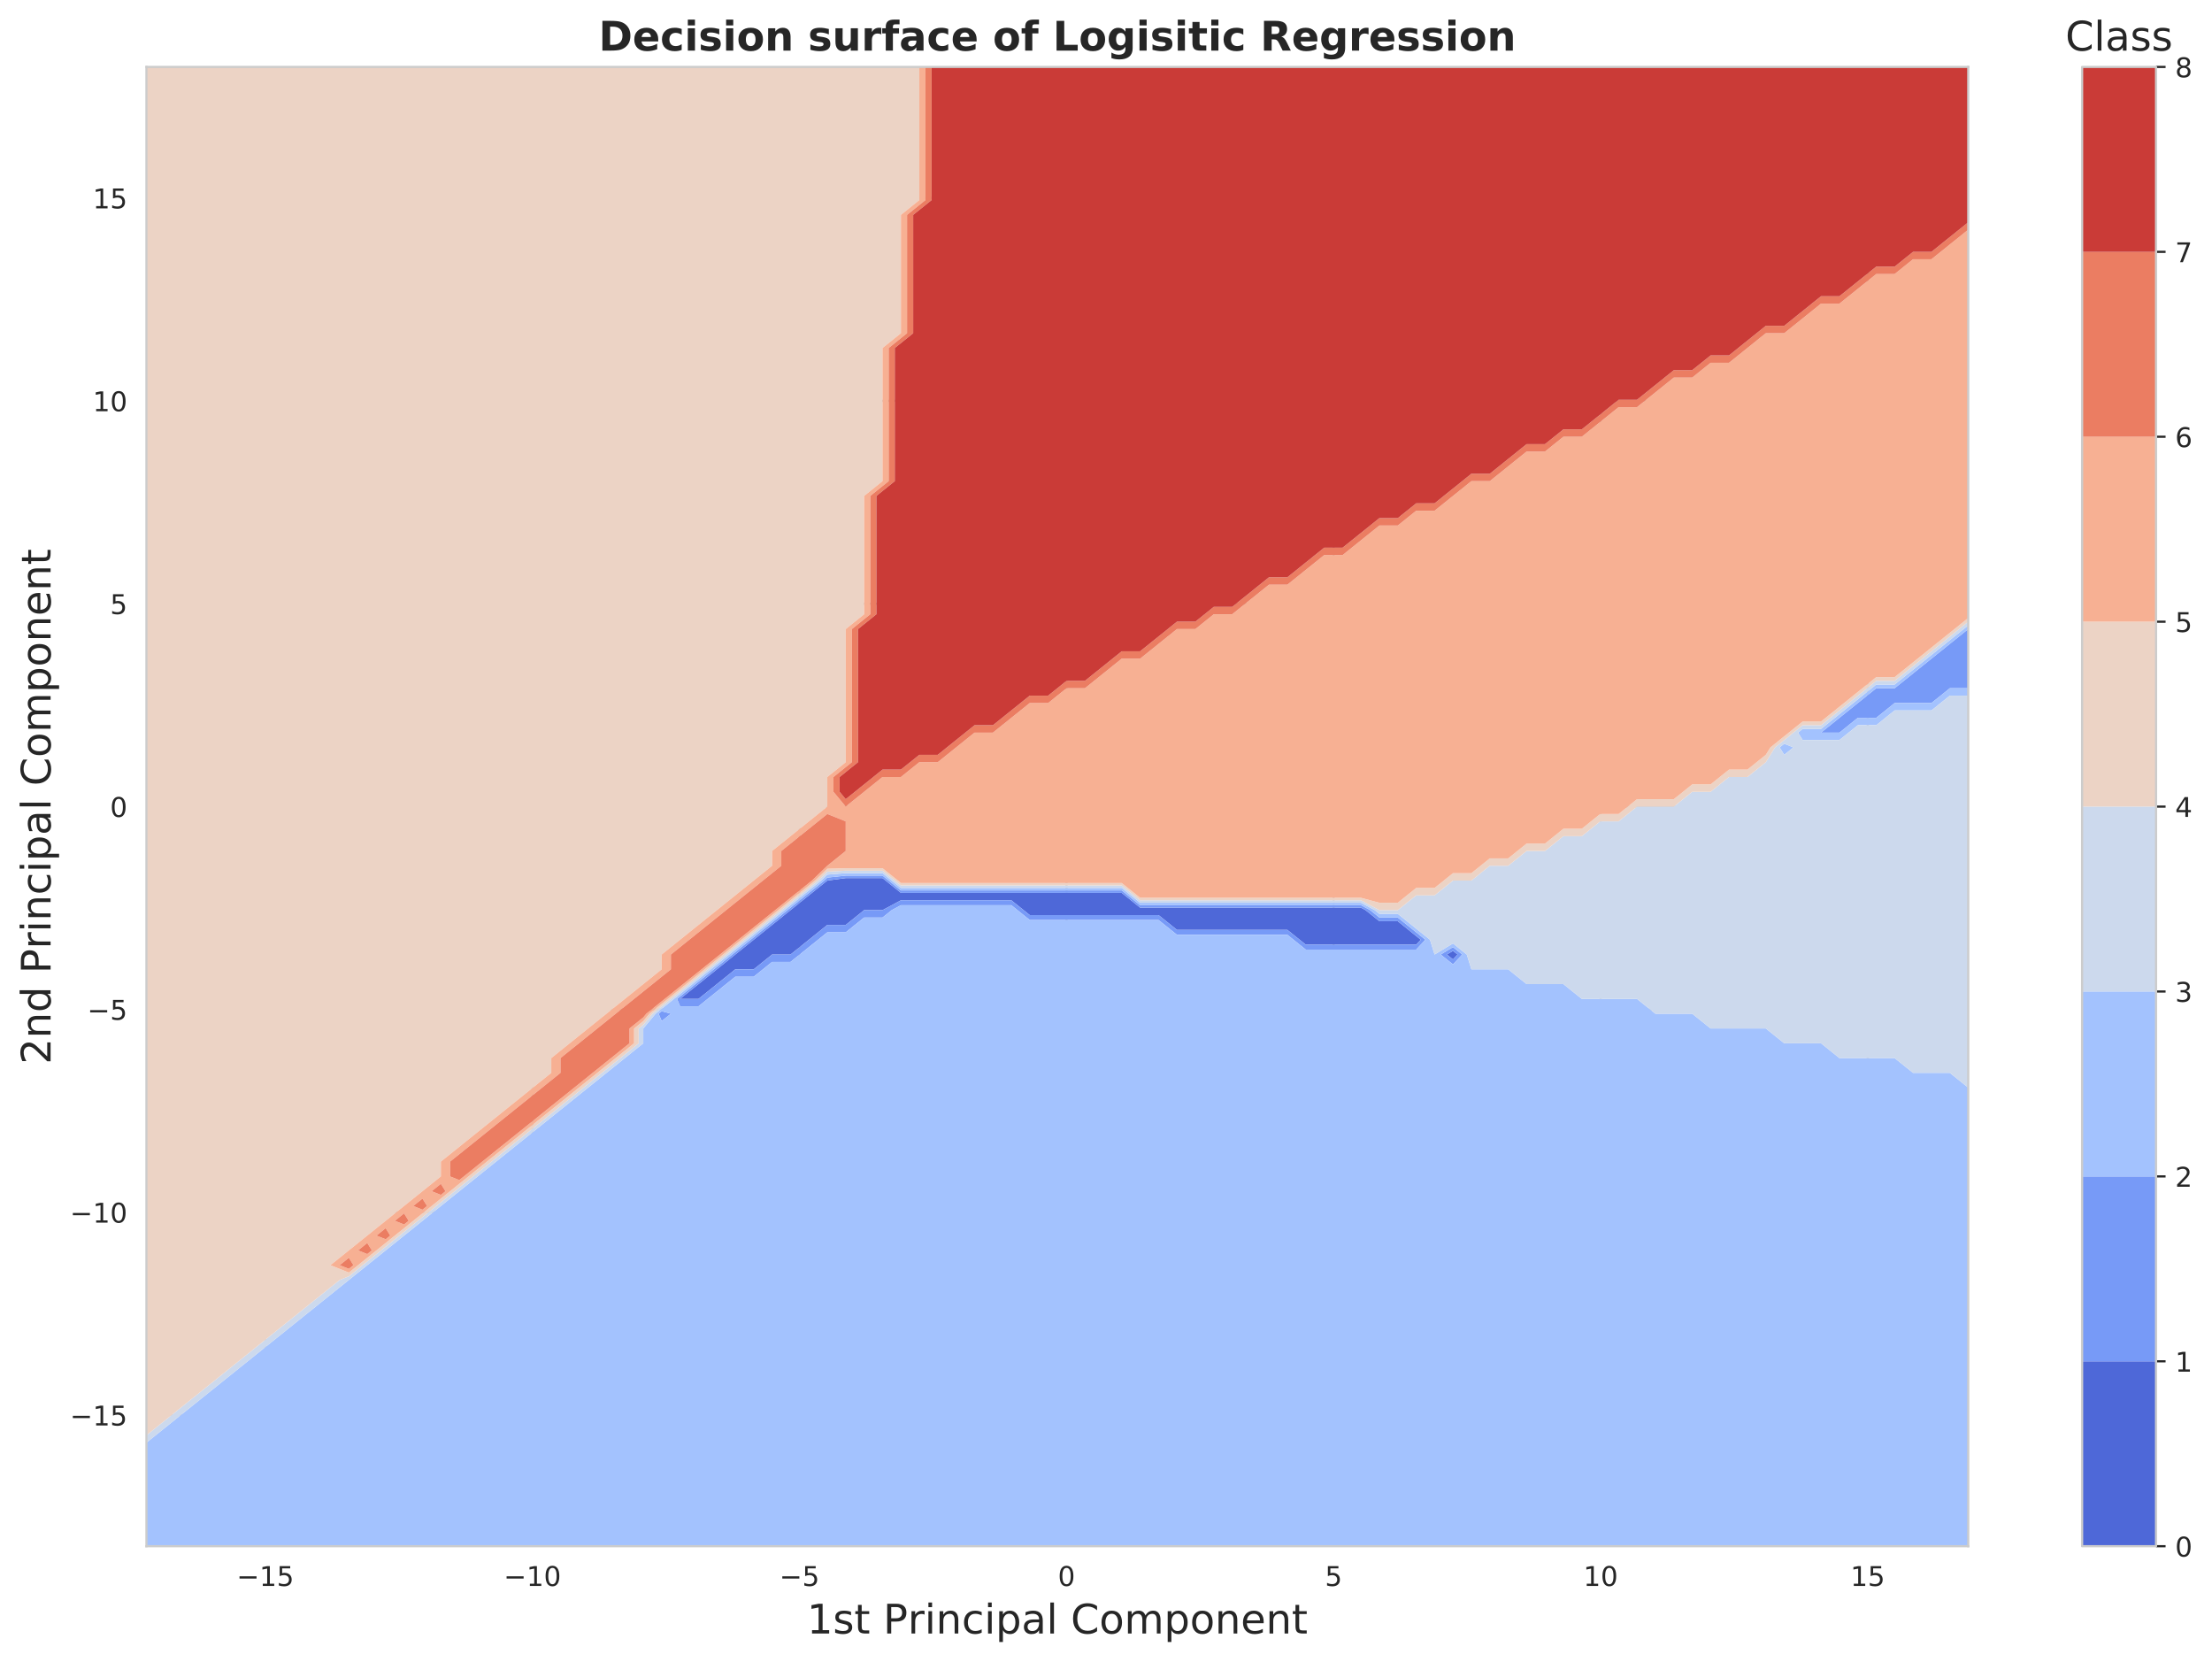 <?xml version="1.0" encoding="utf-8" standalone="no"?>
<!DOCTYPE svg PUBLIC "-//W3C//DTD SVG 1.1//EN"
  "http://www.w3.org/Graphics/SVG/1.1/DTD/svg11.dtd">
<!-- Created with matplotlib (http://matplotlib.org/) -->
<svg height="610.593pt" version="1.1" viewBox="0 0 813.014 610.593" width="813.014pt" xmlns="http://www.w3.org/2000/svg" xmlns:xlink="http://www.w3.org/1999/xlink">
 <defs>
  <style type="text/css">
*{stroke-linecap:butt;stroke-linejoin:round;}
  </style>
 </defs>
 <g id="figure_1">
  <g id="patch_1">
   <path d="M 0 610.593 
L 813.014 610.593 
L 813.014 0 
L 0 0 
z
" style="fill:#ffffff;"/>
  </g>
  <g id="axes_1">
   <g id="patch_2">
    <path d="M 53.822 568.198 
L 723.422 568.198 
L 723.422 24.598 
L 53.822 24.598 
z
" style="fill:#ffffff;"/>
   </g>
   <g id="matplotlib.axis_1">
    <g id="xtick_1">
     <g id="line2d_1">
      <path clip-path="url(#pf14703f360)" d="M 97.526 568.198 
L 97.526 24.598 
" style="fill:none;stroke:#cccccc;stroke-linecap:round;stroke-width:0.8;"/>
     </g>
     <g id="text_1">
      <!-- −15 -->
      <defs>
       <path d="M 10.594 35.5 
L 73.188 35.5 
L 73.188 27.203 
L 10.594 27.203 
z
" id="DejaVuSans-2212"/>
       <path d="M 12.406 8.297 
L 28.516 8.297 
L 28.516 63.922 
L 10.984 60.406 
L 10.984 69.391 
L 28.422 72.906 
L 38.281 72.906 
L 38.281 8.297 
L 54.391 8.297 
L 54.391 0 
L 12.406 0 
z
" id="DejaVuSans-31"/>
       <path d="M 10.797 72.906 
L 49.516 72.906 
L 49.516 64.594 
L 19.828 64.594 
L 19.828 46.734 
Q 21.969 47.469 24.109 47.828 
Q 26.266 48.188 28.422 48.188 
Q 40.625 48.188 47.75 41.5 
Q 54.891 34.812 54.891 23.391 
Q 54.891 11.625 47.562 5.094 
Q 40.234 -1.422 26.906 -1.422 
Q 22.312 -1.422 17.547 -0.641 
Q 12.797 0.141 7.719 1.703 
L 7.719 11.625 
Q 12.109 9.234 16.797 8.062 
Q 21.484 6.891 26.703 6.891 
Q 35.156 6.891 40.078 11.328 
Q 45.016 15.766 45.016 23.391 
Q 45.016 31 40.078 35.438 
Q 35.156 39.891 26.703 39.891 
Q 22.75 39.891 18.812 39.016 
Q 14.891 38.141 10.797 36.281 
z
" id="DejaVuSans-35"/>
      </defs>
      <g style="fill:#262626;" transform="translate(86.973 582.796)scale(0.1 -0.1)">
       <use xlink:href="#DejaVuSans-2212"/>
       <use x="83.789" xlink:href="#DejaVuSans-31"/>
       <use x="147.412" xlink:href="#DejaVuSans-35"/>
      </g>
     </g>
    </g>
    <g id="xtick_2">
     <g id="line2d_2">
      <path clip-path="url(#pf14703f360)" d="M 195.685 568.198 
L 195.685 24.598 
" style="fill:none;stroke:#cccccc;stroke-linecap:round;stroke-width:0.8;"/>
     </g>
     <g id="text_2">
      <!-- −10 -->
      <defs>
       <path d="M 31.781 66.406 
Q 24.172 66.406 20.328 58.906 
Q 16.5 51.422 16.5 36.375 
Q 16.5 21.391 20.328 13.891 
Q 24.172 6.391 31.781 6.391 
Q 39.453 6.391 43.281 13.891 
Q 47.125 21.391 47.125 36.375 
Q 47.125 51.422 43.281 58.906 
Q 39.453 66.406 31.781 66.406 
z
M 31.781 74.219 
Q 44.047 74.219 50.516 64.516 
Q 56.984 54.828 56.984 36.375 
Q 56.984 17.969 50.516 8.266 
Q 44.047 -1.422 31.781 -1.422 
Q 19.531 -1.422 13.062 8.266 
Q 6.594 17.969 6.594 36.375 
Q 6.594 54.828 13.062 64.516 
Q 19.531 74.219 31.781 74.219 
z
" id="DejaVuSans-30"/>
      </defs>
      <g style="fill:#262626;" transform="translate(185.133 582.796)scale(0.1 -0.1)">
       <use xlink:href="#DejaVuSans-2212"/>
       <use x="83.789" xlink:href="#DejaVuSans-31"/>
       <use x="147.412" xlink:href="#DejaVuSans-30"/>
      </g>
     </g>
    </g>
    <g id="xtick_3">
     <g id="line2d_3">
      <path clip-path="url(#pf14703f360)" d="M 293.844 568.198 
L 293.844 24.598 
" style="fill:none;stroke:#cccccc;stroke-linecap:round;stroke-width:0.8;"/>
     </g>
     <g id="text_3">
      <!-- −5 -->
      <g style="fill:#262626;" transform="translate(286.473 582.796)scale(0.1 -0.1)">
       <use xlink:href="#DejaVuSans-2212"/>
       <use x="83.789" xlink:href="#DejaVuSans-35"/>
      </g>
     </g>
    </g>
    <g id="xtick_4">
     <g id="line2d_4">
      <path clip-path="url(#pf14703f360)" d="M 392.004 568.198 
L 392.004 24.598 
" style="fill:none;stroke:#cccccc;stroke-linecap:round;stroke-width:0.8;"/>
     </g>
     <g id="text_4">
      <!-- 0 -->
      <g style="fill:#262626;" transform="translate(388.822 582.796)scale(0.1 -0.1)">
       <use xlink:href="#DejaVuSans-30"/>
      </g>
     </g>
    </g>
    <g id="xtick_5">
     <g id="line2d_5">
      <path clip-path="url(#pf14703f360)" d="M 490.163 568.198 
L 490.163 24.598 
" style="fill:none;stroke:#cccccc;stroke-linecap:round;stroke-width:0.8;"/>
     </g>
     <g id="text_5">
      <!-- 5 -->
      <g style="fill:#262626;" transform="translate(486.982 582.796)scale(0.1 -0.1)">
       <use xlink:href="#DejaVuSans-35"/>
      </g>
     </g>
    </g>
    <g id="xtick_6">
     <g id="line2d_6">
      <path clip-path="url(#pf14703f360)" d="M 588.322 568.198 
L 588.322 24.598 
" style="fill:none;stroke:#cccccc;stroke-linecap:round;stroke-width:0.8;"/>
     </g>
     <g id="text_6">
      <!-- 10 -->
      <g style="fill:#262626;" transform="translate(581.96 582.796)scale(0.1 -0.1)">
       <use xlink:href="#DejaVuSans-31"/>
       <use x="63.623" xlink:href="#DejaVuSans-30"/>
      </g>
     </g>
    </g>
    <g id="xtick_7">
     <g id="line2d_7">
      <path clip-path="url(#pf14703f360)" d="M 686.482 568.198 
L 686.482 24.598 
" style="fill:none;stroke:#cccccc;stroke-linecap:round;stroke-width:0.8;"/>
     </g>
     <g id="text_7">
      <!-- 15 -->
      <g style="fill:#262626;" transform="translate(680.119 582.796)scale(0.1 -0.1)">
       <use xlink:href="#DejaVuSans-31"/>
       <use x="63.623" xlink:href="#DejaVuSans-35"/>
      </g>
     </g>
    </g>
    <g id="text_8">
     <!-- 1st Principal Component -->
     <defs>
      <path d="M 44.281 53.078 
L 44.281 44.578 
Q 40.484 46.531 36.375 47.5 
Q 32.281 48.484 27.875 48.484 
Q 21.188 48.484 17.844 46.438 
Q 14.5 44.391 14.5 40.281 
Q 14.5 37.156 16.891 35.375 
Q 19.281 33.594 26.516 31.984 
L 29.594 31.297 
Q 39.156 29.25 43.188 25.516 
Q 47.219 21.781 47.219 15.094 
Q 47.219 7.469 41.188 3.016 
Q 35.156 -1.422 24.609 -1.422 
Q 20.219 -1.422 15.453 -0.562 
Q 10.688 0.297 5.422 2 
L 5.422 11.281 
Q 10.406 8.688 15.234 7.391 
Q 20.062 6.109 24.812 6.109 
Q 31.156 6.109 34.562 8.281 
Q 37.984 10.453 37.984 14.406 
Q 37.984 18.062 35.516 20.016 
Q 33.062 21.969 24.703 23.781 
L 21.578 24.516 
Q 13.234 26.266 9.516 29.906 
Q 5.812 33.547 5.812 39.891 
Q 5.812 47.609 11.281 51.797 
Q 16.75 56 26.812 56 
Q 31.781 56 36.172 55.266 
Q 40.578 54.547 44.281 53.078 
z
" id="DejaVuSans-73"/>
      <path d="M 18.312 70.219 
L 18.312 54.688 
L 36.812 54.688 
L 36.812 47.703 
L 18.312 47.703 
L 18.312 18.016 
Q 18.312 11.328 20.141 9.422 
Q 21.969 7.516 27.594 7.516 
L 36.812 7.516 
L 36.812 0 
L 27.594 0 
Q 17.188 0 13.234 3.875 
Q 9.281 7.766 9.281 18.016 
L 9.281 47.703 
L 2.688 47.703 
L 2.688 54.688 
L 9.281 54.688 
L 9.281 70.219 
z
" id="DejaVuSans-74"/>
      <path id="DejaVuSans-20"/>
      <path d="M 19.672 64.797 
L 19.672 37.406 
L 32.078 37.406 
Q 38.969 37.406 42.719 40.969 
Q 46.484 44.531 46.484 51.125 
Q 46.484 57.672 42.719 61.234 
Q 38.969 64.797 32.078 64.797 
z
M 9.812 72.906 
L 32.078 72.906 
Q 44.344 72.906 50.609 67.359 
Q 56.891 61.812 56.891 51.125 
Q 56.891 40.328 50.609 34.812 
Q 44.344 29.297 32.078 29.297 
L 19.672 29.297 
L 19.672 0 
L 9.812 0 
z
" id="DejaVuSans-50"/>
      <path d="M 41.109 46.297 
Q 39.594 47.172 37.812 47.578 
Q 36.031 48 33.891 48 
Q 26.266 48 22.188 43.047 
Q 18.109 38.094 18.109 28.812 
L 18.109 0 
L 9.078 0 
L 9.078 54.688 
L 18.109 54.688 
L 18.109 46.188 
Q 20.953 51.172 25.484 53.578 
Q 30.031 56 36.531 56 
Q 37.453 56 38.578 55.875 
Q 39.703 55.766 41.062 55.516 
z
" id="DejaVuSans-72"/>
      <path d="M 9.422 54.688 
L 18.406 54.688 
L 18.406 0 
L 9.422 0 
z
M 9.422 75.984 
L 18.406 75.984 
L 18.406 64.594 
L 9.422 64.594 
z
" id="DejaVuSans-69"/>
      <path d="M 54.891 33.016 
L 54.891 0 
L 45.906 0 
L 45.906 32.719 
Q 45.906 40.484 42.875 44.328 
Q 39.844 48.188 33.797 48.188 
Q 26.516 48.188 22.312 43.547 
Q 18.109 38.922 18.109 30.906 
L 18.109 0 
L 9.078 0 
L 9.078 54.688 
L 18.109 54.688 
L 18.109 46.188 
Q 21.344 51.125 25.703 53.562 
Q 30.078 56 35.797 56 
Q 45.219 56 50.047 50.172 
Q 54.891 44.344 54.891 33.016 
z
" id="DejaVuSans-6e"/>
      <path d="M 48.781 52.594 
L 48.781 44.188 
Q 44.969 46.297 41.141 47.344 
Q 37.312 48.391 33.406 48.391 
Q 24.656 48.391 19.812 42.844 
Q 14.984 37.312 14.984 27.297 
Q 14.984 17.281 19.812 11.734 
Q 24.656 6.203 33.406 6.203 
Q 37.312 6.203 41.141 7.25 
Q 44.969 8.297 48.781 10.406 
L 48.781 2.094 
Q 45.016 0.344 40.984 -0.531 
Q 36.969 -1.422 32.422 -1.422 
Q 20.062 -1.422 12.781 6.344 
Q 5.516 14.109 5.516 27.297 
Q 5.516 40.672 12.859 48.328 
Q 20.219 56 33.016 56 
Q 37.156 56 41.109 55.141 
Q 45.062 54.297 48.781 52.594 
z
" id="DejaVuSans-63"/>
      <path d="M 18.109 8.203 
L 18.109 -20.797 
L 9.078 -20.797 
L 9.078 54.688 
L 18.109 54.688 
L 18.109 46.391 
Q 20.953 51.266 25.266 53.625 
Q 29.594 56 35.594 56 
Q 45.562 56 51.781 48.094 
Q 58.016 40.188 58.016 27.297 
Q 58.016 14.406 51.781 6.484 
Q 45.562 -1.422 35.594 -1.422 
Q 29.594 -1.422 25.266 0.953 
Q 20.953 3.328 18.109 8.203 
z
M 48.688 27.297 
Q 48.688 37.203 44.609 42.844 
Q 40.531 48.484 33.406 48.484 
Q 26.266 48.484 22.188 42.844 
Q 18.109 37.203 18.109 27.297 
Q 18.109 17.391 22.188 11.75 
Q 26.266 6.109 33.406 6.109 
Q 40.531 6.109 44.609 11.75 
Q 48.688 17.391 48.688 27.297 
z
" id="DejaVuSans-70"/>
      <path d="M 34.281 27.484 
Q 23.391 27.484 19.188 25 
Q 14.984 22.516 14.984 16.5 
Q 14.984 11.719 18.141 8.906 
Q 21.297 6.109 26.703 6.109 
Q 34.188 6.109 38.703 11.406 
Q 43.219 16.703 43.219 25.484 
L 43.219 27.484 
z
M 52.203 31.203 
L 52.203 0 
L 43.219 0 
L 43.219 8.297 
Q 40.141 3.328 35.547 0.953 
Q 30.953 -1.422 24.312 -1.422 
Q 15.922 -1.422 10.953 3.297 
Q 6 8.016 6 15.922 
Q 6 25.141 12.172 29.828 
Q 18.359 34.516 30.609 34.516 
L 43.219 34.516 
L 43.219 35.406 
Q 43.219 41.609 39.141 45 
Q 35.062 48.391 27.688 48.391 
Q 23 48.391 18.547 47.266 
Q 14.109 46.141 10.016 43.891 
L 10.016 52.203 
Q 14.938 54.109 19.578 55.047 
Q 24.219 56 28.609 56 
Q 40.484 56 46.344 49.844 
Q 52.203 43.703 52.203 31.203 
z
" id="DejaVuSans-61"/>
      <path d="M 9.422 75.984 
L 18.406 75.984 
L 18.406 0 
L 9.422 0 
z
" id="DejaVuSans-6c"/>
      <path d="M 64.406 67.281 
L 64.406 56.891 
Q 59.422 61.531 53.781 63.812 
Q 48.141 66.109 41.797 66.109 
Q 29.297 66.109 22.656 58.469 
Q 16.016 50.828 16.016 36.375 
Q 16.016 21.969 22.656 14.328 
Q 29.297 6.688 41.797 6.688 
Q 48.141 6.688 53.781 8.984 
Q 59.422 11.281 64.406 15.922 
L 64.406 5.609 
Q 59.234 2.094 53.438 0.328 
Q 47.656 -1.422 41.219 -1.422 
Q 24.656 -1.422 15.125 8.703 
Q 5.609 18.844 5.609 36.375 
Q 5.609 53.953 15.125 64.078 
Q 24.656 74.219 41.219 74.219 
Q 47.75 74.219 53.531 72.484 
Q 59.328 70.75 64.406 67.281 
z
" id="DejaVuSans-43"/>
      <path d="M 30.609 48.391 
Q 23.391 48.391 19.188 42.75 
Q 14.984 37.109 14.984 27.297 
Q 14.984 17.484 19.156 11.844 
Q 23.344 6.203 30.609 6.203 
Q 37.797 6.203 41.984 11.859 
Q 46.188 17.531 46.188 27.297 
Q 46.188 37.016 41.984 42.703 
Q 37.797 48.391 30.609 48.391 
z
M 30.609 56 
Q 42.328 56 49.016 48.375 
Q 55.719 40.766 55.719 27.297 
Q 55.719 13.875 49.016 6.219 
Q 42.328 -1.422 30.609 -1.422 
Q 18.844 -1.422 12.172 6.219 
Q 5.516 13.875 5.516 27.297 
Q 5.516 40.766 12.172 48.375 
Q 18.844 56 30.609 56 
z
" id="DejaVuSans-6f"/>
      <path d="M 52 44.188 
Q 55.375 50.25 60.062 53.125 
Q 64.75 56 71.094 56 
Q 79.641 56 84.281 50.016 
Q 88.922 44.047 88.922 33.016 
L 88.922 0 
L 79.891 0 
L 79.891 32.719 
Q 79.891 40.578 77.094 44.375 
Q 74.312 48.188 68.609 48.188 
Q 61.625 48.188 57.562 43.547 
Q 53.516 38.922 53.516 30.906 
L 53.516 0 
L 44.484 0 
L 44.484 32.719 
Q 44.484 40.625 41.703 44.406 
Q 38.922 48.188 33.109 48.188 
Q 26.219 48.188 22.156 43.531 
Q 18.109 38.875 18.109 30.906 
L 18.109 0 
L 9.078 0 
L 9.078 54.688 
L 18.109 54.688 
L 18.109 46.188 
Q 21.188 51.219 25.484 53.609 
Q 29.781 56 35.688 56 
Q 41.656 56 45.828 52.969 
Q 50 49.953 52 44.188 
z
" id="DejaVuSans-6d"/>
      <path d="M 56.203 29.594 
L 56.203 25.203 
L 14.891 25.203 
Q 15.484 15.922 20.484 11.062 
Q 25.484 6.203 34.422 6.203 
Q 39.594 6.203 44.453 7.469 
Q 49.312 8.734 54.109 11.281 
L 54.109 2.781 
Q 49.266 0.734 44.188 -0.344 
Q 39.109 -1.422 33.891 -1.422 
Q 20.797 -1.422 13.156 6.188 
Q 5.516 13.812 5.516 26.812 
Q 5.516 40.234 12.766 48.109 
Q 20.016 56 32.328 56 
Q 43.359 56 49.781 48.891 
Q 56.203 41.797 56.203 29.594 
z
M 47.219 32.234 
Q 47.125 39.594 43.094 43.984 
Q 39.062 48.391 32.422 48.391 
Q 24.906 48.391 20.391 44.141 
Q 15.875 39.891 15.188 32.172 
z
" id="DejaVuSans-65"/>
     </defs>
     <g style="fill:#262626;" transform="translate(296.603 600.273)scale(0.15 -0.15)">
      <use xlink:href="#DejaVuSans-31"/>
      <use x="63.623" xlink:href="#DejaVuSans-73"/>
      <use x="115.723" xlink:href="#DejaVuSans-74"/>
      <use x="154.932" xlink:href="#DejaVuSans-20"/>
      <use x="186.719" xlink:href="#DejaVuSans-50"/>
      <use x="247.006" xlink:href="#DejaVuSans-72"/>
      <use x="288.119" xlink:href="#DejaVuSans-69"/>
      <use x="315.902" xlink:href="#DejaVuSans-6e"/>
      <use x="379.281" xlink:href="#DejaVuSans-63"/>
      <use x="434.262" xlink:href="#DejaVuSans-69"/>
      <use x="462.045" xlink:href="#DejaVuSans-70"/>
      <use x="525.521" xlink:href="#DejaVuSans-61"/>
      <use x="586.801" xlink:href="#DejaVuSans-6c"/>
      <use x="614.584" xlink:href="#DejaVuSans-20"/>
      <use x="646.371" xlink:href="#DejaVuSans-43"/>
      <use x="716.195" xlink:href="#DejaVuSans-6f"/>
      <use x="777.377" xlink:href="#DejaVuSans-6d"/>
      <use x="874.789" xlink:href="#DejaVuSans-70"/>
      <use x="938.266" xlink:href="#DejaVuSans-6f"/>
      <use x="999.447" xlink:href="#DejaVuSans-6e"/>
      <use x="1062.826" xlink:href="#DejaVuSans-65"/>
      <use x="1124.35" xlink:href="#DejaVuSans-6e"/>
      <use x="1187.729" xlink:href="#DejaVuSans-74"/>
     </g>
    </g>
   </g>
   <g id="matplotlib.axis_2">
    <g id="ytick_1">
     <g id="line2d_8">
      <path clip-path="url(#pf14703f360)" d="M 53.822 520.027 
L 723.422 520.027 
" style="fill:none;stroke:#cccccc;stroke-linecap:round;stroke-width:0.8;"/>
     </g>
     <g id="text_9">
      <!-- −15 -->
      <g style="fill:#262626;" transform="translate(25.717 523.826)scale(0.1 -0.1)">
       <use xlink:href="#DejaVuSans-2212"/>
       <use x="83.789" xlink:href="#DejaVuSans-31"/>
       <use x="147.412" xlink:href="#DejaVuSans-35"/>
      </g>
     </g>
    </g>
    <g id="ytick_2">
     <g id="line2d_9">
      <path clip-path="url(#pf14703f360)" d="M 53.822 445.484 
L 723.422 445.484 
" style="fill:none;stroke:#cccccc;stroke-linecap:round;stroke-width:0.8;"/>
     </g>
     <g id="text_10">
      <!-- −10 -->
      <g style="fill:#262626;" transform="translate(25.717 449.283)scale(0.1 -0.1)">
       <use xlink:href="#DejaVuSans-2212"/>
       <use x="83.789" xlink:href="#DejaVuSans-31"/>
       <use x="147.412" xlink:href="#DejaVuSans-30"/>
      </g>
     </g>
    </g>
    <g id="ytick_3">
     <g id="line2d_10">
      <path clip-path="url(#pf14703f360)" d="M 53.822 370.941 
L 723.422 370.941 
" style="fill:none;stroke:#cccccc;stroke-linecap:round;stroke-width:0.8;"/>
     </g>
     <g id="text_11">
      <!-- −5 -->
      <g style="fill:#262626;" transform="translate(32.08 374.74)scale(0.1 -0.1)">
       <use xlink:href="#DejaVuSans-2212"/>
       <use x="83.789" xlink:href="#DejaVuSans-35"/>
      </g>
     </g>
    </g>
    <g id="ytick_4">
     <g id="line2d_11">
      <path clip-path="url(#pf14703f360)" d="M 53.822 296.398 
L 723.422 296.398 
" style="fill:none;stroke:#cccccc;stroke-linecap:round;stroke-width:0.8;"/>
     </g>
     <g id="text_12">
      <!-- 0 -->
      <g style="fill:#262626;" transform="translate(40.459 300.197)scale(0.1 -0.1)">
       <use xlink:href="#DejaVuSans-30"/>
      </g>
     </g>
    </g>
    <g id="ytick_5">
     <g id="line2d_12">
      <path clip-path="url(#pf14703f360)" d="M 53.822 221.855 
L 723.422 221.855 
" style="fill:none;stroke:#cccccc;stroke-linecap:round;stroke-width:0.8;"/>
     </g>
     <g id="text_13">
      <!-- 5 -->
      <g style="fill:#262626;" transform="translate(40.459 225.654)scale(0.1 -0.1)">
       <use xlink:href="#DejaVuSans-35"/>
      </g>
     </g>
    </g>
    <g id="ytick_6">
     <g id="line2d_13">
      <path clip-path="url(#pf14703f360)" d="M 53.822 147.312 
L 723.422 147.312 
" style="fill:none;stroke:#cccccc;stroke-linecap:round;stroke-width:0.8;"/>
     </g>
     <g id="text_14">
      <!-- 10 -->
      <g style="fill:#262626;" transform="translate(34.097 151.111)scale(0.1 -0.1)">
       <use xlink:href="#DejaVuSans-31"/>
       <use x="63.623" xlink:href="#DejaVuSans-30"/>
      </g>
     </g>
    </g>
    <g id="ytick_7">
     <g id="line2d_14">
      <path clip-path="url(#pf14703f360)" d="M 53.822 72.769 
L 723.422 72.769 
" style="fill:none;stroke:#cccccc;stroke-linecap:round;stroke-width:0.8;"/>
     </g>
     <g id="text_15">
      <!-- 15 -->
      <g style="fill:#262626;" transform="translate(34.097 76.568)scale(0.1 -0.1)">
       <use xlink:href="#DejaVuSans-31"/>
       <use x="63.623" xlink:href="#DejaVuSans-35"/>
      </g>
     </g>
    </g>
    <g id="text_16">
     <!-- 2nd Principal Component -->
     <defs>
      <path d="M 19.188 8.297 
L 53.609 8.297 
L 53.609 0 
L 7.328 0 
L 7.328 8.297 
Q 12.938 14.109 22.625 23.891 
Q 32.328 33.688 34.812 36.531 
Q 39.547 41.844 41.422 45.531 
Q 43.312 49.219 43.312 52.781 
Q 43.312 58.594 39.234 62.25 
Q 35.156 65.922 28.609 65.922 
Q 23.969 65.922 18.812 64.312 
Q 13.672 62.703 7.812 59.422 
L 7.812 69.391 
Q 13.766 71.781 18.938 73 
Q 24.125 74.219 28.422 74.219 
Q 39.75 74.219 46.484 68.547 
Q 53.219 62.891 53.219 53.422 
Q 53.219 48.922 51.531 44.891 
Q 49.859 40.875 45.406 35.406 
Q 44.188 33.984 37.641 27.219 
Q 31.109 20.453 19.188 8.297 
z
" id="DejaVuSans-32"/>
      <path d="M 45.406 46.391 
L 45.406 75.984 
L 54.391 75.984 
L 54.391 0 
L 45.406 0 
L 45.406 8.203 
Q 42.578 3.328 38.25 0.953 
Q 33.938 -1.422 27.875 -1.422 
Q 17.969 -1.422 11.734 6.484 
Q 5.516 14.406 5.516 27.297 
Q 5.516 40.188 11.734 48.094 
Q 17.969 56 27.875 56 
Q 33.938 56 38.25 53.625 
Q 42.578 51.266 45.406 46.391 
z
M 14.797 27.297 
Q 14.797 17.391 18.875 11.75 
Q 22.953 6.109 30.078 6.109 
Q 37.203 6.109 41.297 11.75 
Q 45.406 17.391 45.406 27.297 
Q 45.406 37.203 41.297 42.844 
Q 37.203 48.484 30.078 48.484 
Q 22.953 48.484 18.875 42.844 
Q 14.797 37.203 14.797 27.297 
z
" id="DejaVuSans-64"/>
     </defs>
     <g style="fill:#262626;" transform="translate(18.598 391.084)rotate(-90)scale(0.15 -0.15)">
      <use xlink:href="#DejaVuSans-32"/>
      <use x="63.623" xlink:href="#DejaVuSans-6e"/>
      <use x="127.002" xlink:href="#DejaVuSans-64"/>
      <use x="190.479" xlink:href="#DejaVuSans-20"/>
      <use x="222.266" xlink:href="#DejaVuSans-50"/>
      <use x="282.553" xlink:href="#DejaVuSans-72"/>
      <use x="323.666" xlink:href="#DejaVuSans-69"/>
      <use x="351.449" xlink:href="#DejaVuSans-6e"/>
      <use x="414.828" xlink:href="#DejaVuSans-63"/>
      <use x="469.809" xlink:href="#DejaVuSans-69"/>
      <use x="497.592" xlink:href="#DejaVuSans-70"/>
      <use x="561.068" xlink:href="#DejaVuSans-61"/>
      <use x="622.348" xlink:href="#DejaVuSans-6c"/>
      <use x="650.131" xlink:href="#DejaVuSans-20"/>
      <use x="681.918" xlink:href="#DejaVuSans-43"/>
      <use x="751.742" xlink:href="#DejaVuSans-6f"/>
      <use x="812.924" xlink:href="#DejaVuSans-6d"/>
      <use x="910.336" xlink:href="#DejaVuSans-70"/>
      <use x="973.812" xlink:href="#DejaVuSans-6f"/>
      <use x="1034.994" xlink:href="#DejaVuSans-6e"/>
      <use x="1098.373" xlink:href="#DejaVuSans-65"/>
      <use x="1159.896" xlink:href="#DejaVuSans-6e"/>
      <use x="1223.275" xlink:href="#DejaVuSans-74"/>
     </g>
    </g>
   </g>
   <g id="PathCollection_1">
    <path clip-path="url(#pf14703f360)" d="M 243.204 372.502 
z
" style="fill:#4e68d8;"/>
    <path clip-path="url(#pf14703f360)" d="M 249.967 367.066 
L 256.731 367.066 
L 263.495 361.63 
L 270.258 356.194 
L 277.022 356.194 
L 283.786 350.758 
L 290.549 350.758 
L 297.313 345.322 
L 304.076 339.886 
L 310.84 339.886 
L 317.604 334.45 
L 324.367 334.45 
L 331.131 330.826 
L 337.895 330.826 
L 344.658 330.826 
L 351.422 330.826 
L 358.186 330.826 
L 364.949 330.826 
L 371.713 330.826 
L 376.222 334.45 
L 378.476 336.262 
L 385.24 336.262 
L 392.004 336.262 
L 398.767 336.262 
L 405.531 336.262 
L 412.295 336.262 
L 419.058 336.262 
L 425.822 336.262 
L 430.331 339.886 
L 432.586 341.698 
L 439.349 341.698 
L 446.113 341.698 
L 452.876 341.698 
L 459.64 341.698 
L 466.404 341.698 
L 473.167 341.698 
L 477.676 345.322 
L 479.931 347.134 
L 486.695 347.134 
L 493.458 347.134 
L 500.222 347.134 
L 506.986 347.134 
L 513.749 347.134 
L 520.513 347.134 
L 522.204 345.322 
L 520.513 343.963 
L 515.44 339.886 
L 513.749 338.527 
L 506.986 338.527 
L 501.913 334.45 
L 500.222 333.544 
L 493.458 333.544 
L 486.695 333.544 
L 479.931 333.544 
L 473.167 333.544 
L 466.404 333.544 
L 459.64 333.544 
L 452.876 333.544 
L 446.113 333.544 
L 439.349 333.544 
L 432.586 333.544 
L 425.822 333.544 
L 419.058 333.544 
L 413.422 329.014 
L 412.295 328.108 
L 405.531 328.108 
L 398.767 328.108 
L 392.004 328.108 
L 385.24 328.108 
L 378.476 328.108 
L 371.713 328.108 
L 364.949 328.108 
L 358.186 328.108 
L 351.422 328.108 
L 344.658 328.108 
L 337.895 328.108 
L 331.131 328.108 
L 325.495 323.578 
L 324.367 322.672 
L 317.604 322.672 
L 310.84 322.672 
L 304.076 323.578 
L 297.313 329.014 
L 290.549 334.45 
L 283.786 339.886 
L 277.022 345.322 
L 270.258 350.758 
L 263.495 356.194 
L 256.731 361.63 
L 249.967 367.066 
z
" style="fill:#4e68d8;"/>
    <path clip-path="url(#pf14703f360)" d="M 534.04 352.57 
L 535.731 350.758 
L 534.04 349.399 
L 531.786 350.758 
z
" style="fill:#4e68d8;"/>
   </g>
   <g id="PathCollection_2">
    <path clip-path="url(#pf14703f360)" d="M 243.204 375.22 
L 246.586 372.502 
L 243.204 371.596 
L 242.076 372.502 
z
M 243.204 372.502 
z
" style="fill:#779af7;"/>
    <path clip-path="url(#pf14703f360)" d="M 249.967 369.784 
L 256.731 369.784 
L 260.113 367.066 
L 263.495 364.348 
L 266.876 361.63 
L 270.258 358.912 
L 277.022 358.912 
L 280.404 356.194 
L 283.786 353.476 
L 290.549 353.476 
L 293.931 350.758 
L 297.313 348.04 
L 300.695 345.322 
L 304.076 342.604 
L 310.84 342.604 
L 314.222 339.886 
L 317.604 337.168 
L 324.367 337.168 
L 327.749 334.45 
L 331.131 332.638 
L 337.895 332.638 
L 344.658 332.638 
L 351.422 332.638 
L 358.186 332.638 
L 364.949 332.638 
L 371.713 332.638 
L 373.967 334.45 
L 378.476 338.074 
L 385.24 338.074 
L 392.004 338.074 
L 398.767 338.074 
L 405.531 338.074 
L 412.295 338.074 
L 419.058 338.074 
L 425.822 338.074 
L 428.076 339.886 
L 432.586 343.51 
L 439.349 343.51 
L 446.113 343.51 
L 452.876 343.51 
L 459.64 343.51 
L 466.404 343.51 
L 473.167 343.51 
L 475.422 345.322 
L 479.931 348.946 
L 486.695 348.946 
L 493.458 348.946 
L 500.222 348.946 
L 506.986 348.946 
L 513.749 348.946 
L 520.513 348.946 
L 523.895 345.322 
L 520.513 342.604 
L 517.131 339.886 
L 513.749 337.168 
L 506.986 337.168 
L 503.604 334.45 
L 500.222 332.638 
L 493.458 332.638 
L 486.695 332.638 
L 479.931 332.638 
L 473.167 332.638 
L 466.404 332.638 
L 459.64 332.638 
L 452.876 332.638 
L 446.113 332.638 
L 439.349 332.638 
L 432.586 332.638 
L 425.822 332.638 
L 419.058 332.638 
L 414.549 329.014 
L 412.295 327.202 
L 405.531 327.202 
L 398.767 327.202 
L 392.004 327.202 
L 385.24 327.202 
L 378.476 327.202 
L 371.713 327.202 
L 364.949 327.202 
L 358.186 327.202 
L 351.422 327.202 
L 344.658 327.202 
L 337.895 327.202 
L 331.131 327.202 
L 326.622 323.578 
L 324.367 321.766 
L 317.604 321.766 
L 310.84 321.766 
L 304.076 322.49 
L 302.949 323.578 
L 297.313 328.108 
L 296.186 329.014 
L 290.549 333.544 
L 289.422 334.45 
L 283.786 338.98 
L 282.658 339.886 
L 277.022 344.416 
L 275.895 345.322 
L 270.258 349.852 
L 269.131 350.758 
L 263.495 355.288 
L 262.367 356.194 
L 256.731 360.724 
L 255.604 361.63 
L 249.967 366.16 
L 248.84 367.066 
z
M 249.967 367.066 
L 256.731 361.63 
L 263.495 356.194 
L 270.258 350.758 
L 277.022 345.322 
L 283.786 339.886 
L 290.549 334.45 
L 297.313 329.014 
L 304.076 323.578 
L 310.84 322.672 
L 317.604 322.672 
L 324.367 322.672 
L 325.495 323.578 
L 331.131 328.108 
L 337.895 328.108 
L 344.658 328.108 
L 351.422 328.108 
L 358.186 328.108 
L 364.949 328.108 
L 371.713 328.108 
L 378.476 328.108 
L 385.24 328.108 
L 392.004 328.108 
L 398.767 328.108 
L 405.531 328.108 
L 412.295 328.108 
L 413.422 329.014 
L 419.058 333.544 
L 425.822 333.544 
L 432.586 333.544 
L 439.349 333.544 
L 446.113 333.544 
L 452.876 333.544 
L 459.64 333.544 
L 466.404 333.544 
L 473.167 333.544 
L 479.931 333.544 
L 486.695 333.544 
L 493.458 333.544 
L 500.222 333.544 
L 501.913 334.45 
L 506.986 338.527 
L 513.749 338.527 
L 515.44 339.886 
L 520.513 343.963 
L 522.204 345.322 
L 520.513 347.134 
L 513.749 347.134 
L 506.986 347.134 
L 500.222 347.134 
L 493.458 347.134 
L 486.695 347.134 
L 479.931 347.134 
L 477.676 345.322 
L 473.167 341.698 
L 466.404 341.698 
L 459.64 341.698 
L 452.876 341.698 
L 446.113 341.698 
L 439.349 341.698 
L 432.586 341.698 
L 430.331 339.886 
L 425.822 336.262 
L 419.058 336.262 
L 412.295 336.262 
L 405.531 336.262 
L 398.767 336.262 
L 392.004 336.262 
L 385.24 336.262 
L 378.476 336.262 
L 376.222 334.45 
L 371.713 330.826 
L 364.949 330.826 
L 358.186 330.826 
L 351.422 330.826 
L 344.658 330.826 
L 337.895 330.826 
L 331.131 330.826 
L 324.367 334.45 
L 317.604 334.45 
L 310.84 339.886 
L 304.076 339.886 
L 297.313 345.322 
L 290.549 350.758 
L 283.786 350.758 
L 277.022 356.194 
L 270.258 356.194 
L 263.495 361.63 
L 256.731 367.066 
L 249.967 367.066 
z
" style="fill:#779af7;"/>
    <path clip-path="url(#pf14703f360)" d="M 534.04 354.382 
L 537.422 350.758 
L 534.04 348.04 
L 529.531 350.758 
z
M 531.786 350.758 
L 534.04 349.399 
L 535.731 350.758 
L 534.04 352.57 
z
" style="fill:#779af7;"/>
    <path clip-path="url(#pf14703f360)" d="M 655.786 274.654 
z
" style="fill:#779af7;"/>
    <path clip-path="url(#pf14703f360)" d="M 662.549 269.218 
L 669.313 269.218 
L 676.076 269.218 
L 682.84 263.782 
L 689.604 263.782 
L 696.367 258.346 
L 703.131 258.346 
L 709.895 258.346 
L 716.658 252.91 
L 723.422 252.91 
L 723.422 247.474 
L 723.422 242.038 
L 723.422 236.602 
L 723.422 231.166 
L 716.658 236.602 
L 709.895 242.038 
L 703.131 247.474 
L 696.367 252.91 
L 689.604 252.91 
L 682.84 258.346 
L 676.076 263.782 
L 669.313 269.218 
L 662.549 269.218 
z
" style="fill:#779af7;"/>
   </g>
   <g id="PathCollection_3">
    <path clip-path="url(#pf14703f360)" d="M 60.586 568.198 
L 67.349 568.198 
L 74.113 568.198 
L 80.876 568.198 
L 87.64 568.198 
L 94.404 568.198 
L 101.167 568.198 
L 107.931 568.198 
L 114.695 568.198 
L 121.458 568.198 
L 128.222 568.198 
L 134.986 568.198 
L 141.749 568.198 
L 148.513 568.198 
L 155.276 568.198 
L 162.04 568.198 
L 168.804 568.198 
L 175.567 568.198 
L 182.331 568.198 
L 189.095 568.198 
L 195.858 568.198 
L 202.622 568.198 
L 209.386 568.198 
L 216.149 568.198 
L 222.913 568.198 
L 229.676 568.198 
L 236.44 568.198 
L 243.204 568.198 
L 249.967 568.198 
L 256.731 568.198 
L 263.495 568.198 
L 270.258 568.198 
L 277.022 568.198 
L 283.786 568.198 
L 290.549 568.198 
L 297.313 568.198 
L 304.076 568.198 
L 310.84 568.198 
L 317.604 568.198 
L 324.367 568.198 
L 331.131 568.198 
L 337.895 568.198 
L 344.658 568.198 
L 351.422 568.198 
L 358.186 568.198 
L 364.949 568.198 
L 371.713 568.198 
L 378.476 568.198 
L 385.24 568.198 
L 392.004 568.198 
L 398.767 568.198 
L 405.531 568.198 
L 412.295 568.198 
L 419.058 568.198 
L 425.822 568.198 
L 432.586 568.198 
L 439.349 568.198 
L 446.113 568.198 
L 452.876 568.198 
L 459.64 568.198 
L 466.404 568.198 
L 473.167 568.198 
L 479.931 568.198 
L 486.695 568.198 
L 493.458 568.198 
L 500.222 568.198 
L 506.986 568.198 
L 513.749 568.198 
L 520.513 568.198 
L 527.276 568.198 
L 534.04 568.198 
L 540.804 568.198 
L 547.567 568.198 
L 554.331 568.198 
L 561.095 568.198 
L 567.858 568.198 
L 574.622 568.198 
L 581.386 568.198 
L 588.149 568.198 
L 594.913 568.198 
L 601.676 568.198 
L 608.44 568.198 
L 615.204 568.198 
L 621.967 568.198 
L 628.731 568.198 
L 635.495 568.198 
L 642.258 568.198 
L 649.022 568.198 
L 655.786 568.198 
L 662.549 568.198 
L 669.313 568.198 
L 676.076 568.198 
L 682.84 568.198 
L 689.604 568.198 
L 696.367 568.198 
L 703.131 568.198 
L 709.895 568.198 
L 716.658 568.198 
L 723.422 568.198 
L 723.422 562.762 
L 723.422 557.326 
L 723.422 551.89 
L 723.422 546.454 
L 723.422 541.018 
L 723.422 535.582 
L 723.422 530.146 
L 723.422 524.71 
L 723.422 519.274 
L 723.422 513.838 
L 723.422 508.402 
L 723.422 502.966 
L 723.422 497.53 
L 723.422 492.094 
L 723.422 486.658 
L 723.422 481.222 
L 723.422 475.786 
L 723.422 470.35 
L 723.422 464.914 
L 723.422 459.478 
L 723.422 454.042 
L 723.422 448.606 
L 723.422 443.17 
L 723.422 437.734 
L 723.422 432.298 
L 723.422 426.862 
L 723.422 421.426 
L 723.422 415.99 
L 723.422 410.554 
L 723.422 405.118 
L 723.422 399.682 
L 716.658 394.246 
L 709.895 394.246 
L 703.131 394.246 
L 696.367 388.81 
L 689.604 388.81 
L 682.84 388.81 
L 676.076 388.81 
L 669.313 383.374 
L 662.549 383.374 
L 655.786 383.374 
L 649.022 377.938 
L 642.258 377.938 
L 635.495 377.938 
L 628.731 377.938 
L 621.967 372.502 
L 615.204 372.502 
L 608.44 372.502 
L 601.676 367.066 
L 594.913 367.066 
L 588.149 367.066 
L 581.386 367.066 
L 574.622 361.63 
L 567.858 361.63 
L 561.095 361.63 
L 554.331 356.194 
L 547.567 356.194 
L 540.804 356.194 
L 539.113 350.758 
L 534.04 346.681 
L 527.276 350.758 
L 525.586 345.322 
L 520.513 341.245 
L 518.822 339.886 
L 513.749 335.809 
L 506.986 335.809 
L 505.295 334.45 
L 500.222 331.732 
L 493.458 331.732 
L 486.695 331.732 
L 479.931 331.732 
L 473.167 331.732 
L 466.404 331.732 
L 459.64 331.732 
L 452.876 331.732 
L 446.113 331.732 
L 439.349 331.732 
L 432.586 331.732 
L 425.822 331.732 
L 419.058 331.732 
L 415.676 329.014 
L 412.295 326.296 
L 405.531 326.296 
L 398.767 326.296 
L 392.004 326.296 
L 385.24 326.296 
L 378.476 326.296 
L 371.713 326.296 
L 364.949 326.296 
L 358.186 326.296 
L 351.422 326.296 
L 344.658 326.296 
L 337.895 326.296 
L 331.131 326.296 
L 327.749 323.578 
L 324.367 320.86 
L 317.604 320.86 
L 310.84 320.86 
L 304.076 321.403 
L 301.822 323.578 
L 297.313 327.202 
L 295.058 329.014 
L 290.549 332.638 
L 288.295 334.45 
L 283.786 338.074 
L 281.531 339.886 
L 277.022 343.51 
L 274.767 345.322 
L 270.258 348.946 
L 268.004 350.758 
L 263.495 354.382 
L 261.24 356.194 
L 256.731 359.818 
L 254.476 361.63 
L 249.967 365.254 
L 247.713 367.066 
L 243.204 370.69 
L 240.949 372.502 
L 236.44 377.938 
L 236.44 383.374 
L 229.676 388.81 
L 222.913 394.246 
L 216.149 399.682 
L 209.386 405.118 
L 202.622 410.554 
L 195.858 415.99 
L 189.095 421.426 
L 182.331 426.862 
L 175.567 432.298 
L 168.804 437.734 
L 162.04 443.17 
L 155.276 448.606 
L 148.513 454.042 
L 141.749 459.478 
L 134.986 464.914 
L 128.222 470.35 
L 121.458 475.786 
L 114.695 481.222 
L 107.931 486.658 
L 101.167 492.094 
L 94.404 497.53 
L 87.64 502.966 
L 80.876 508.402 
L 74.113 513.838 
L 67.349 519.274 
L 60.586 524.71 
L 53.822 530.146 
L 53.822 535.582 
L 53.822 541.018 
L 53.822 546.454 
L 53.822 551.89 
L 53.822 557.326 
L 53.822 562.762 
L 53.822 568.198 
z
M 242.076 372.502 
L 243.204 371.596 
L 246.586 372.502 
L 243.204 375.22 
z
M 248.84 367.066 
L 249.967 366.16 
L 255.604 361.63 
L 256.731 360.724 
L 262.367 356.194 
L 263.495 355.288 
L 269.131 350.758 
L 270.258 349.852 
L 275.895 345.322 
L 277.022 344.416 
L 282.658 339.886 
L 283.786 338.98 
L 289.422 334.45 
L 290.549 333.544 
L 296.186 329.014 
L 297.313 328.108 
L 302.949 323.578 
L 304.076 322.49 
L 310.84 321.766 
L 317.604 321.766 
L 324.367 321.766 
L 326.622 323.578 
L 331.131 327.202 
L 337.895 327.202 
L 344.658 327.202 
L 351.422 327.202 
L 358.186 327.202 
L 364.949 327.202 
L 371.713 327.202 
L 378.476 327.202 
L 385.24 327.202 
L 392.004 327.202 
L 398.767 327.202 
L 405.531 327.202 
L 412.295 327.202 
L 414.549 329.014 
L 419.058 332.638 
L 425.822 332.638 
L 432.586 332.638 
L 439.349 332.638 
L 446.113 332.638 
L 452.876 332.638 
L 459.64 332.638 
L 466.404 332.638 
L 473.167 332.638 
L 479.931 332.638 
L 486.695 332.638 
L 493.458 332.638 
L 500.222 332.638 
L 503.604 334.45 
L 506.986 337.168 
L 513.749 337.168 
L 517.131 339.886 
L 520.513 342.604 
L 523.895 345.322 
L 520.513 348.946 
L 513.749 348.946 
L 506.986 348.946 
L 500.222 348.946 
L 493.458 348.946 
L 486.695 348.946 
L 479.931 348.946 
L 475.422 345.322 
L 473.167 343.51 
L 466.404 343.51 
L 459.64 343.51 
L 452.876 343.51 
L 446.113 343.51 
L 439.349 343.51 
L 432.586 343.51 
L 428.076 339.886 
L 425.822 338.074 
L 419.058 338.074 
L 412.295 338.074 
L 405.531 338.074 
L 398.767 338.074 
L 392.004 338.074 
L 385.24 338.074 
L 378.476 338.074 
L 373.967 334.45 
L 371.713 332.638 
L 364.949 332.638 
L 358.186 332.638 
L 351.422 332.638 
L 344.658 332.638 
L 337.895 332.638 
L 331.131 332.638 
L 327.749 334.45 
L 324.367 337.168 
L 317.604 337.168 
L 314.222 339.886 
L 310.84 342.604 
L 304.076 342.604 
L 300.695 345.322 
L 297.313 348.04 
L 293.931 350.758 
L 290.549 353.476 
L 283.786 353.476 
L 280.404 356.194 
L 277.022 358.912 
L 270.258 358.912 
L 266.876 361.63 
L 263.495 364.348 
L 260.113 367.066 
L 256.731 369.784 
L 249.967 369.784 
z
M 529.531 350.758 
L 534.04 348.04 
L 537.422 350.758 
L 534.04 354.382 
z
" style="fill:#a3c2fe;"/>
    <path clip-path="url(#pf14703f360)" d="M 655.786 277.372 
L 659.167 274.654 
L 655.786 273.295 
L 654.095 274.654 
z
M 655.786 274.654 
z
" style="fill:#a3c2fe;"/>
    <path clip-path="url(#pf14703f360)" d="M 662.549 271.936 
L 669.313 271.936 
L 676.076 271.936 
L 679.458 269.218 
L 682.84 266.5 
L 689.604 266.5 
L 692.986 263.782 
L 696.367 261.064 
L 703.131 261.064 
L 709.895 261.064 
L 713.276 258.346 
L 716.658 255.628 
L 723.422 255.628 
L 723.422 252.91 
L 716.658 252.91 
L 709.895 258.346 
L 703.131 258.346 
L 696.367 258.346 
L 689.604 263.782 
L 682.84 263.782 
L 676.076 269.218 
L 669.313 269.218 
L 662.549 269.218 
L 669.313 269.218 
L 676.076 263.782 
L 682.84 258.346 
L 689.604 252.91 
L 696.367 252.91 
L 703.131 247.474 
L 709.895 242.038 
L 716.658 236.602 
L 723.422 231.166 
L 723.422 229.807 
L 721.731 231.166 
L 716.658 235.243 
L 714.967 236.602 
L 709.895 240.679 
L 708.204 242.038 
L 703.131 246.115 
L 701.44 247.474 
L 696.367 251.551 
L 689.604 251.551 
L 687.913 252.91 
L 682.84 256.987 
L 681.149 258.346 
L 676.076 262.423 
L 674.386 263.782 
L 669.313 267.859 
L 662.549 267.859 
L 660.858 269.218 
z
" style="fill:#a3c2fe;"/>
   </g>
   <g id="PathCollection_4">
    <path clip-path="url(#pf14703f360)" d="M 60.586 524.71 
L 67.349 519.274 
L 74.113 513.838 
L 80.876 508.402 
L 87.64 502.966 
L 94.404 497.53 
L 101.167 492.094 
L 107.931 486.658 
L 114.695 481.222 
L 121.458 475.786 
L 128.222 470.35 
L 134.986 464.914 
L 141.749 459.478 
L 148.513 454.042 
L 155.276 448.606 
L 162.04 443.17 
L 168.804 437.734 
L 175.567 432.298 
L 182.331 426.862 
L 189.095 421.426 
L 195.858 415.99 
L 202.622 410.554 
L 209.386 405.118 
L 216.149 399.682 
L 222.913 394.246 
L 229.676 388.81 
L 236.44 383.374 
L 236.44 377.938 
L 240.949 372.502 
L 243.204 370.69 
L 247.713 367.066 
L 249.967 365.254 
L 254.476 361.63 
L 256.731 359.818 
L 261.24 356.194 
L 263.495 354.382 
L 268.004 350.758 
L 270.258 348.946 
L 274.767 345.322 
L 277.022 343.51 
L 281.531 339.886 
L 283.786 338.074 
L 288.295 334.45 
L 290.549 332.638 
L 295.058 329.014 
L 297.313 327.202 
L 301.822 323.578 
L 304.076 321.403 
L 310.84 320.86 
L 317.604 320.86 
L 324.367 320.86 
L 327.749 323.578 
L 331.131 326.296 
L 337.895 326.296 
L 344.658 326.296 
L 351.422 326.296 
L 358.186 326.296 
L 364.949 326.296 
L 371.713 326.296 
L 378.476 326.296 
L 385.24 326.296 
L 392.004 326.296 
L 398.767 326.296 
L 405.531 326.296 
L 412.295 326.296 
L 415.676 329.014 
L 419.058 331.732 
L 425.822 331.732 
L 432.586 331.732 
L 439.349 331.732 
L 446.113 331.732 
L 452.876 331.732 
L 459.64 331.732 
L 466.404 331.732 
L 473.167 331.732 
L 479.931 331.732 
L 486.695 331.732 
L 493.458 331.732 
L 500.222 331.732 
L 505.295 334.45 
L 506.986 335.809 
L 513.749 335.809 
L 518.822 339.886 
L 520.513 341.245 
L 525.586 345.322 
L 527.276 350.758 
L 534.04 346.681 
L 539.113 350.758 
L 540.804 356.194 
L 547.567 356.194 
L 554.331 356.194 
L 561.095 361.63 
L 567.858 361.63 
L 574.622 361.63 
L 581.386 367.066 
L 588.149 367.066 
L 594.913 367.066 
L 601.676 367.066 
L 608.44 372.502 
L 615.204 372.502 
L 621.967 372.502 
L 628.731 377.938 
L 635.495 377.938 
L 642.258 377.938 
L 649.022 377.938 
L 655.786 383.374 
L 662.549 383.374 
L 669.313 383.374 
L 676.076 388.81 
L 682.84 388.81 
L 689.604 388.81 
L 696.367 388.81 
L 703.131 394.246 
L 709.895 394.246 
L 716.658 394.246 
L 723.422 399.682 
L 723.422 394.246 
L 723.422 388.81 
L 723.422 383.374 
L 723.422 377.938 
L 723.422 372.502 
L 723.422 367.066 
L 723.422 361.63 
L 723.422 356.194 
L 723.422 350.758 
L 723.422 345.322 
L 723.422 339.886 
L 723.422 334.45 
L 723.422 329.014 
L 723.422 323.578 
L 723.422 318.142 
L 723.422 312.706 
L 723.422 307.27 
L 723.422 301.834 
L 723.422 296.398 
L 723.422 290.962 
L 723.422 285.526 
L 723.422 280.09 
L 723.422 274.654 
L 723.422 269.218 
L 723.422 263.782 
L 723.422 258.346 
L 723.422 255.628 
L 716.658 255.628 
L 713.276 258.346 
L 709.895 261.064 
L 703.131 261.064 
L 696.367 261.064 
L 692.986 263.782 
L 689.604 266.5 
L 682.84 266.5 
L 679.458 269.218 
L 676.076 271.936 
L 669.313 271.936 
L 662.549 271.936 
L 660.858 269.218 
L 662.549 267.859 
L 669.313 267.859 
L 674.386 263.782 
L 676.076 262.423 
L 681.149 258.346 
L 682.84 256.987 
L 687.913 252.91 
L 689.604 251.551 
L 696.367 251.551 
L 701.44 247.474 
L 703.131 246.115 
L 708.204 242.038 
L 709.895 240.679 
L 714.967 236.602 
L 716.658 235.243 
L 721.731 231.166 
L 723.422 229.807 
L 723.422 228.448 
L 720.04 231.166 
L 716.658 233.884 
L 713.276 236.602 
L 709.895 239.32 
L 706.513 242.038 
L 703.131 244.756 
L 699.749 247.474 
L 696.367 250.192 
L 689.604 250.192 
L 686.222 252.91 
L 682.84 255.628 
L 679.458 258.346 
L 676.076 261.064 
L 672.695 263.782 
L 669.313 266.5 
L 662.549 266.5 
L 659.167 269.218 
L 655.786 271.936 
L 652.404 274.654 
L 649.022 280.09 
L 642.258 285.526 
L 635.495 285.526 
L 628.731 290.962 
L 621.967 290.962 
L 615.204 296.398 
L 608.44 296.398 
L 601.676 296.398 
L 594.913 301.834 
L 588.149 301.834 
L 581.386 307.27 
L 574.622 307.27 
L 567.858 312.706 
L 561.095 312.706 
L 554.331 318.142 
L 547.567 318.142 
L 540.804 323.578 
L 534.04 323.578 
L 527.276 329.014 
L 520.513 329.014 
L 513.749 334.45 
L 506.986 334.45 
L 500.222 330.826 
L 493.458 330.826 
L 486.695 330.826 
L 479.931 330.826 
L 473.167 330.826 
L 466.404 330.826 
L 459.64 330.826 
L 452.876 330.826 
L 446.113 330.826 
L 439.349 330.826 
L 432.586 330.826 
L 425.822 330.826 
L 419.058 330.826 
L 416.804 329.014 
L 412.295 325.39 
L 405.531 325.39 
L 398.767 325.39 
L 392.004 325.39 
L 385.24 325.39 
L 378.476 325.39 
L 371.713 325.39 
L 364.949 325.39 
L 358.186 325.39 
L 351.422 325.39 
L 344.658 325.39 
L 337.895 325.39 
L 331.131 325.39 
L 328.876 323.578 
L 324.367 319.954 
L 317.604 319.954 
L 310.84 319.954 
L 304.076 320.316 
L 300.695 323.578 
L 297.313 326.296 
L 293.931 329.014 
L 290.549 331.732 
L 287.167 334.45 
L 283.786 337.168 
L 280.404 339.886 
L 277.022 342.604 
L 273.64 345.322 
L 270.258 348.04 
L 266.876 350.758 
L 263.495 353.476 
L 260.113 356.194 
L 256.731 358.912 
L 253.349 361.63 
L 249.967 364.348 
L 246.586 367.066 
L 243.204 369.784 
L 239.822 372.502 
L 236.44 376.579 
L 234.749 377.938 
L 234.749 383.374 
L 229.676 387.451 
L 227.986 388.81 
L 222.913 392.887 
L 221.222 394.246 
L 216.149 398.323 
L 214.458 399.682 
L 209.386 403.759 
L 207.695 405.118 
L 202.622 409.195 
L 200.931 410.554 
L 195.858 414.631 
L 194.167 415.99 
L 189.095 420.067 
L 187.404 421.426 
L 182.331 425.503 
L 180.64 426.862 
L 175.567 430.939 
L 173.876 432.298 
L 168.804 436.375 
L 167.113 437.734 
L 162.04 441.811 
L 160.349 443.17 
L 155.276 447.247 
L 153.586 448.606 
L 148.513 452.683 
L 146.822 454.042 
L 141.749 458.119 
L 140.058 459.478 
L 134.986 463.555 
L 133.295 464.914 
L 128.222 468.991 
L 124.84 470.35 
L 121.458 473.068 
L 118.076 475.786 
L 114.695 478.504 
L 111.313 481.222 
L 107.931 483.94 
L 104.549 486.658 
L 101.167 489.376 
L 97.786 492.094 
L 94.404 494.812 
L 91.022 497.53 
L 87.64 500.248 
L 84.258 502.966 
L 80.876 505.684 
L 77.495 508.402 
L 74.113 511.12 
L 70.731 513.838 
L 67.349 516.556 
L 63.967 519.274 
L 60.586 521.992 
L 57.204 524.71 
L 53.822 527.428 
L 53.822 530.146 
z
M 654.095 274.654 
L 655.786 273.295 
L 659.167 274.654 
L 655.786 277.372 
z
" style="fill:#ccd9ed;"/>
   </g>
   <g id="PathCollection_5">
    <path clip-path="url(#pf14703f360)" d="M 57.204 524.71 
L 60.586 521.992 
L 63.967 519.274 
L 67.349 516.556 
L 70.731 513.838 
L 74.113 511.12 
L 77.495 508.402 
L 80.876 505.684 
L 84.258 502.966 
L 87.64 500.248 
L 91.022 497.53 
L 94.404 494.812 
L 97.786 492.094 
L 101.167 489.376 
L 104.549 486.658 
L 107.931 483.94 
L 111.313 481.222 
L 114.695 478.504 
L 118.076 475.786 
L 121.458 473.068 
L 124.84 470.35 
L 128.222 468.991 
L 133.295 464.914 
L 134.986 463.555 
L 140.058 459.478 
L 141.749 458.119 
L 146.822 454.042 
L 148.513 452.683 
L 153.586 448.606 
L 155.276 447.247 
L 160.349 443.17 
L 162.04 441.811 
L 167.113 437.734 
L 168.804 436.375 
L 173.876 432.298 
L 175.567 430.939 
L 180.64 426.862 
L 182.331 425.503 
L 187.404 421.426 
L 189.095 420.067 
L 194.167 415.99 
L 195.858 414.631 
L 200.931 410.554 
L 202.622 409.195 
L 207.695 405.118 
L 209.386 403.759 
L 214.458 399.682 
L 216.149 398.323 
L 221.222 394.246 
L 222.913 392.887 
L 227.986 388.81 
L 229.676 387.451 
L 234.749 383.374 
L 234.749 377.938 
L 236.44 376.579 
L 239.822 372.502 
L 243.204 369.784 
L 246.586 367.066 
L 249.967 364.348 
L 253.349 361.63 
L 256.731 358.912 
L 260.113 356.194 
L 263.495 353.476 
L 266.876 350.758 
L 270.258 348.04 
L 273.64 345.322 
L 277.022 342.604 
L 280.404 339.886 
L 283.786 337.168 
L 287.167 334.45 
L 290.549 331.732 
L 293.931 329.014 
L 297.313 326.296 
L 300.695 323.578 
L 304.076 320.316 
L 310.84 319.954 
L 317.604 319.954 
L 324.367 319.954 
L 328.876 323.578 
L 331.131 325.39 
L 337.895 325.39 
L 344.658 325.39 
L 351.422 325.39 
L 358.186 325.39 
L 364.949 325.39 
L 371.713 325.39 
L 378.476 325.39 
L 385.24 325.39 
L 392.004 325.39 
L 398.767 325.39 
L 405.531 325.39 
L 412.295 325.39 
L 416.804 329.014 
L 419.058 330.826 
L 425.822 330.826 
L 432.586 330.826 
L 439.349 330.826 
L 446.113 330.826 
L 452.876 330.826 
L 459.64 330.826 
L 466.404 330.826 
L 473.167 330.826 
L 479.931 330.826 
L 486.695 330.826 
L 493.458 330.826 
L 500.222 330.826 
L 506.986 334.45 
L 513.749 334.45 
L 520.513 329.014 
L 527.276 329.014 
L 534.04 323.578 
L 540.804 323.578 
L 547.567 318.142 
L 554.331 318.142 
L 561.095 312.706 
L 567.858 312.706 
L 574.622 307.27 
L 581.386 307.27 
L 588.149 301.834 
L 594.913 301.834 
L 601.676 296.398 
L 608.44 296.398 
L 615.204 296.398 
L 621.967 290.962 
L 628.731 290.962 
L 635.495 285.526 
L 642.258 285.526 
L 649.022 280.09 
L 652.404 274.654 
L 655.786 271.936 
L 659.167 269.218 
L 662.549 266.5 
L 669.313 266.5 
L 672.695 263.782 
L 676.076 261.064 
L 679.458 258.346 
L 682.84 255.628 
L 686.222 252.91 
L 689.604 250.192 
L 696.367 250.192 
L 699.749 247.474 
L 703.131 244.756 
L 706.513 242.038 
L 709.895 239.32 
L 713.276 236.602 
L 716.658 233.884 
L 720.04 231.166 
L 723.422 228.448 
L 723.422 227.089 
L 718.349 231.166 
L 716.658 232.525 
L 711.586 236.602 
L 709.895 237.961 
L 704.822 242.038 
L 703.131 243.397 
L 698.058 247.474 
L 696.367 248.833 
L 689.604 248.833 
L 684.531 252.91 
L 682.84 254.269 
L 677.767 258.346 
L 676.076 259.705 
L 671.004 263.782 
L 669.313 265.141 
L 662.549 265.141 
L 657.476 269.218 
L 655.786 270.577 
L 650.713 274.654 
L 649.022 277.372 
L 645.64 280.09 
L 642.258 282.808 
L 635.495 282.808 
L 632.113 285.526 
L 628.731 288.244 
L 621.967 288.244 
L 618.586 290.962 
L 615.204 293.68 
L 608.44 293.68 
L 601.676 293.68 
L 598.295 296.398 
L 594.913 299.116 
L 588.149 299.116 
L 584.767 301.834 
L 581.386 304.552 
L 574.622 304.552 
L 571.24 307.27 
L 567.858 309.988 
L 561.095 309.988 
L 557.713 312.706 
L 554.331 315.424 
L 547.567 315.424 
L 544.186 318.142 
L 540.804 320.86 
L 534.04 320.86 
L 530.658 323.578 
L 527.276 326.296 
L 520.513 326.296 
L 517.131 329.014 
L 513.749 331.732 
L 506.986 331.732 
L 500.222 329.92 
L 493.458 329.92 
L 486.695 329.92 
L 479.931 329.92 
L 473.167 329.92 
L 466.404 329.92 
L 459.64 329.92 
L 452.876 329.92 
L 446.113 329.92 
L 439.349 329.92 
L 432.586 329.92 
L 425.822 329.92 
L 419.058 329.92 
L 417.931 329.014 
L 412.295 324.484 
L 405.531 324.484 
L 398.767 324.484 
L 392.004 324.484 
L 385.24 324.484 
L 378.476 324.484 
L 371.713 324.484 
L 364.949 324.484 
L 358.186 324.484 
L 351.422 324.484 
L 344.658 324.484 
L 337.895 324.484 
L 331.131 324.484 
L 330.004 323.578 
L 324.367 319.048 
L 317.604 319.048 
L 310.84 319.048 
L 304.076 319.229 
L 299.567 323.578 
L 297.313 325.39 
L 292.804 329.014 
L 290.549 330.826 
L 286.04 334.45 
L 283.786 336.262 
L 279.276 339.886 
L 277.022 341.698 
L 272.513 345.322 
L 270.258 347.134 
L 265.749 350.758 
L 263.495 352.57 
L 258.986 356.194 
L 256.731 358.006 
L 252.222 361.63 
L 249.967 363.442 
L 245.458 367.066 
L 243.204 368.878 
L 238.695 372.502 
L 236.44 375.22 
L 233.058 377.938 
L 233.058 383.374 
L 229.676 386.092 
L 226.295 388.81 
L 222.913 391.528 
L 219.531 394.246 
L 216.149 396.964 
L 212.767 399.682 
L 209.386 402.4 
L 206.004 405.118 
L 202.622 407.836 
L 199.24 410.554 
L 195.858 413.272 
L 192.476 415.99 
L 189.095 418.708 
L 185.713 421.426 
L 182.331 424.144 
L 178.949 426.862 
L 175.567 429.58 
L 172.186 432.298 
L 168.804 435.016 
L 165.422 437.734 
L 162.04 440.452 
L 158.658 443.17 
L 155.276 445.888 
L 151.895 448.606 
L 148.513 451.324 
L 145.131 454.042 
L 141.749 456.76 
L 138.367 459.478 
L 134.986 462.196 
L 131.604 464.914 
L 128.222 467.632 
L 121.458 464.914 
L 128.222 459.478 
L 134.986 454.042 
L 141.749 448.606 
L 148.513 443.17 
L 155.276 437.734 
L 162.04 432.298 
L 162.04 426.862 
L 168.804 421.426 
L 175.567 415.99 
L 182.331 410.554 
L 189.095 405.118 
L 195.858 399.682 
L 202.622 394.246 
L 202.622 388.81 
L 209.386 383.374 
L 216.149 377.938 
L 222.913 372.502 
L 229.676 367.066 
L 236.44 361.63 
L 243.204 356.194 
L 243.204 350.758 
L 249.967 345.322 
L 256.731 339.886 
L 263.495 334.45 
L 270.258 329.014 
L 277.022 323.578 
L 283.786 318.142 
L 283.786 312.706 
L 290.549 307.27 
L 297.313 301.834 
L 304.076 296.398 
L 304.076 290.962 
L 304.076 285.526 
L 310.84 280.09 
L 310.84 274.654 
L 310.84 269.218 
L 310.84 263.782 
L 310.84 258.346 
L 310.84 252.91 
L 310.84 247.474 
L 310.84 242.038 
L 310.84 236.602 
L 310.84 231.166 
L 317.604 225.73 
L 317.604 220.294 
L 317.604 214.858 
L 317.604 209.422 
L 317.604 203.986 
L 317.604 198.55 
L 317.604 193.114 
L 317.604 187.678 
L 317.604 182.242 
L 324.367 176.806 
L 324.367 171.37 
L 324.367 165.934 
L 324.367 160.498 
L 324.367 155.062 
L 324.367 149.626 
L 324.367 144.19 
L 324.367 138.754 
L 324.367 133.318 
L 324.367 127.882 
L 331.131 122.446 
L 331.131 117.01 
L 331.131 111.574 
L 331.131 106.138 
L 331.131 100.702 
L 331.131 95.266 
L 331.131 89.83 
L 331.131 84.394 
L 331.131 78.958 
L 337.895 73.522 
L 337.895 68.086 
L 337.895 62.65 
L 337.895 57.214 
L 337.895 51.778 
L 337.895 46.342 
L 337.895 40.906 
L 337.895 35.47 
L 337.895 30.034 
L 337.895 24.598 
L 331.131 24.598 
L 324.367 24.598 
L 317.604 24.598 
L 310.84 24.598 
L 304.076 24.598 
L 297.313 24.598 
L 290.549 24.598 
L 283.786 24.598 
L 277.022 24.598 
L 270.258 24.598 
L 263.495 24.598 
L 256.731 24.598 
L 249.967 24.598 
L 243.204 24.598 
L 236.44 24.598 
L 229.676 24.598 
L 222.913 24.598 
L 216.149 24.598 
L 209.386 24.598 
L 202.622 24.598 
L 195.858 24.598 
L 189.095 24.598 
L 182.331 24.598 
L 175.567 24.598 
L 168.804 24.598 
L 162.04 24.598 
L 155.276 24.598 
L 148.513 24.598 
L 141.749 24.598 
L 134.986 24.598 
L 128.222 24.598 
L 121.458 24.598 
L 114.695 24.598 
L 107.931 24.598 
L 101.167 24.598 
L 94.404 24.598 
L 87.64 24.598 
L 80.876 24.598 
L 74.113 24.598 
L 67.349 24.598 
L 60.586 24.598 
L 53.822 24.598 
L 53.822 30.034 
L 53.822 35.47 
L 53.822 40.906 
L 53.822 46.342 
L 53.822 51.778 
L 53.822 57.214 
L 53.822 62.65 
L 53.822 68.086 
L 53.822 73.522 
L 53.822 78.958 
L 53.822 84.394 
L 53.822 89.83 
L 53.822 95.266 
L 53.822 100.702 
L 53.822 106.138 
L 53.822 111.574 
L 53.822 117.01 
L 53.822 122.446 
L 53.822 127.882 
L 53.822 133.318 
L 53.822 138.754 
L 53.822 144.19 
L 53.822 149.626 
L 53.822 155.062 
L 53.822 160.498 
L 53.822 165.934 
L 53.822 171.37 
L 53.822 176.806 
L 53.822 182.242 
L 53.822 187.678 
L 53.822 193.114 
L 53.822 198.55 
L 53.822 203.986 
L 53.822 209.422 
L 53.822 214.858 
L 53.822 220.294 
L 53.822 225.73 
L 53.822 231.166 
L 53.822 236.602 
L 53.822 242.038 
L 53.822 247.474 
L 53.822 252.91 
L 53.822 258.346 
L 53.822 263.782 
L 53.822 269.218 
L 53.822 274.654 
L 53.822 280.09 
L 53.822 285.526 
L 53.822 290.962 
L 53.822 296.398 
L 53.822 301.834 
L 53.822 307.27 
L 53.822 312.706 
L 53.822 318.142 
L 53.822 323.578 
L 53.822 329.014 
L 53.822 334.45 
L 53.822 339.886 
L 53.822 345.322 
L 53.822 350.758 
L 53.822 356.194 
L 53.822 361.63 
L 53.822 367.066 
L 53.822 372.502 
L 53.822 377.938 
L 53.822 383.374 
L 53.822 388.81 
L 53.822 394.246 
L 53.822 399.682 
L 53.822 405.118 
L 53.822 410.554 
L 53.822 415.99 
L 53.822 421.426 
L 53.822 426.862 
L 53.822 432.298 
L 53.822 437.734 
L 53.822 443.17 
L 53.822 448.606 
L 53.822 454.042 
L 53.822 459.478 
L 53.822 464.914 
L 53.822 470.35 
L 53.822 475.786 
L 53.822 481.222 
L 53.822 486.658 
L 53.822 492.094 
L 53.822 497.53 
L 53.822 502.966 
L 53.822 508.402 
L 53.822 513.838 
L 53.822 519.274 
L 53.822 524.71 
L 53.822 527.428 
z
" style="fill:#ecd3c5;"/>
   </g>
   <g id="PathCollection_6">
    <path clip-path="url(#pf14703f360)" d="M 128.222 467.632 
L 131.604 464.914 
L 134.986 462.196 
L 138.367 459.478 
L 141.749 456.76 
L 145.131 454.042 
L 148.513 451.324 
L 151.895 448.606 
L 155.276 445.888 
L 158.658 443.17 
L 162.04 440.452 
L 165.422 437.734 
L 168.804 435.016 
L 172.186 432.298 
L 175.567 429.58 
L 178.949 426.862 
L 182.331 424.144 
L 185.713 421.426 
L 189.095 418.708 
L 192.476 415.99 
L 195.858 413.272 
L 199.24 410.554 
L 202.622 407.836 
L 206.004 405.118 
L 209.386 402.4 
L 212.767 399.682 
L 216.149 396.964 
L 219.531 394.246 
L 222.913 391.528 
L 226.295 388.81 
L 229.676 386.092 
L 233.058 383.374 
L 233.058 377.938 
L 236.44 375.22 
L 238.695 372.502 
L 243.204 368.878 
L 245.458 367.066 
L 249.967 363.442 
L 252.222 361.63 
L 256.731 358.006 
L 258.986 356.194 
L 263.495 352.57 
L 265.749 350.758 
L 270.258 347.134 
L 272.513 345.322 
L 277.022 341.698 
L 279.276 339.886 
L 283.786 336.262 
L 286.04 334.45 
L 290.549 330.826 
L 292.804 329.014 
L 297.313 325.39 
L 299.567 323.578 
L 304.076 319.229 
L 310.84 319.048 
L 317.604 319.048 
L 324.367 319.048 
L 330.004 323.578 
L 331.131 324.484 
L 337.895 324.484 
L 344.658 324.484 
L 351.422 324.484 
L 358.186 324.484 
L 364.949 324.484 
L 371.713 324.484 
L 378.476 324.484 
L 385.24 324.484 
L 392.004 324.484 
L 398.767 324.484 
L 405.531 324.484 
L 412.295 324.484 
L 417.931 329.014 
L 419.058 329.92 
L 425.822 329.92 
L 432.586 329.92 
L 439.349 329.92 
L 446.113 329.92 
L 452.876 329.92 
L 459.64 329.92 
L 466.404 329.92 
L 473.167 329.92 
L 479.931 329.92 
L 486.695 329.92 
L 493.458 329.92 
L 500.222 329.92 
L 506.986 331.732 
L 513.749 331.732 
L 517.131 329.014 
L 520.513 326.296 
L 527.276 326.296 
L 530.658 323.578 
L 534.04 320.86 
L 540.804 320.86 
L 544.186 318.142 
L 547.567 315.424 
L 554.331 315.424 
L 557.713 312.706 
L 561.095 309.988 
L 567.858 309.988 
L 571.24 307.27 
L 574.622 304.552 
L 581.386 304.552 
L 584.767 301.834 
L 588.149 299.116 
L 594.913 299.116 
L 598.295 296.398 
L 601.676 293.68 
L 608.44 293.68 
L 615.204 293.68 
L 618.586 290.962 
L 621.967 288.244 
L 628.731 288.244 
L 632.113 285.526 
L 635.495 282.808 
L 642.258 282.808 
L 645.64 280.09 
L 649.022 277.372 
L 650.713 274.654 
L 655.786 270.577 
L 657.476 269.218 
L 662.549 265.141 
L 669.313 265.141 
L 671.004 263.782 
L 676.076 259.705 
L 677.767 258.346 
L 682.84 254.269 
L 684.531 252.91 
L 689.604 248.833 
L 696.367 248.833 
L 698.058 247.474 
L 703.131 243.397 
L 704.822 242.038 
L 709.895 237.961 
L 711.586 236.602 
L 716.658 232.525 
L 718.349 231.166 
L 723.422 227.089 
L 723.422 225.73 
L 723.422 220.294 
L 723.422 214.858 
L 723.422 209.422 
L 723.422 203.986 
L 723.422 198.55 
L 723.422 193.114 
L 723.422 187.678 
L 723.422 182.242 
L 723.422 176.806 
L 723.422 171.37 
L 723.422 165.934 
L 723.422 160.498 
L 723.422 155.062 
L 723.422 149.626 
L 723.422 144.19 
L 723.422 138.754 
L 723.422 133.318 
L 723.422 127.882 
L 723.422 122.446 
L 723.422 117.01 
L 723.422 111.574 
L 723.422 106.138 
L 723.422 100.702 
L 723.422 95.266 
L 723.422 89.83 
L 723.422 84.394 
L 716.658 89.83 
L 709.895 95.266 
L 703.131 95.266 
L 696.367 100.702 
L 689.604 100.702 
L 682.84 106.138 
L 676.076 111.574 
L 669.313 111.574 
L 662.549 117.01 
L 655.786 122.446 
L 649.022 122.446 
L 642.258 127.882 
L 635.495 133.318 
L 628.731 133.318 
L 621.967 138.754 
L 615.204 138.754 
L 608.44 144.19 
L 601.676 149.626 
L 594.913 149.626 
L 588.149 155.062 
L 581.386 160.498 
L 574.622 160.498 
L 567.858 165.934 
L 561.095 165.934 
L 554.331 171.37 
L 547.567 176.806 
L 540.804 176.806 
L 534.04 182.242 
L 527.276 187.678 
L 520.513 187.678 
L 513.749 193.114 
L 506.986 193.114 
L 500.222 198.55 
L 493.458 203.986 
L 486.695 203.986 
L 479.931 209.422 
L 473.167 214.858 
L 466.404 214.858 
L 459.64 220.294 
L 452.876 225.73 
L 446.113 225.73 
L 439.349 231.166 
L 432.586 231.166 
L 425.822 236.602 
L 419.058 242.038 
L 412.295 242.038 
L 405.531 247.474 
L 398.767 252.91 
L 392.004 252.91 
L 385.24 258.346 
L 378.476 258.346 
L 371.713 263.782 
L 364.949 269.218 
L 358.186 269.218 
L 351.422 274.654 
L 344.658 280.09 
L 337.895 280.09 
L 331.131 285.526 
L 324.367 285.526 
L 317.604 290.962 
L 310.84 296.398 
L 306.331 290.962 
L 306.331 285.526 
L 310.84 281.902 
L 313.095 280.09 
L 313.095 274.654 
L 313.095 269.218 
L 313.095 263.782 
L 313.095 258.346 
L 313.095 252.91 
L 313.095 247.474 
L 313.095 242.038 
L 313.095 236.602 
L 313.095 231.166 
L 317.604 227.542 
L 319.858 225.73 
L 319.858 220.294 
L 319.858 214.858 
L 319.858 209.422 
L 319.858 203.986 
L 319.858 198.55 
L 319.858 193.114 
L 319.858 187.678 
L 319.858 182.242 
L 324.367 178.618 
L 326.622 176.806 
L 326.622 171.37 
L 326.622 165.934 
L 326.622 160.498 
L 326.622 155.062 
L 326.622 149.626 
L 326.622 144.19 
L 326.622 138.754 
L 326.622 133.318 
L 326.622 127.882 
L 331.131 124.258 
L 333.386 122.446 
L 333.386 117.01 
L 333.386 111.574 
L 333.386 106.138 
L 333.386 100.702 
L 333.386 95.266 
L 333.386 89.83 
L 333.386 84.394 
L 333.386 78.958 
L 337.895 75.334 
L 340.149 73.522 
L 340.149 68.086 
L 340.149 62.65 
L 340.149 57.214 
L 340.149 51.778 
L 340.149 46.342 
L 340.149 40.906 
L 340.149 35.47 
L 340.149 30.034 
L 340.149 24.598 
L 337.895 24.598 
L 337.895 30.034 
L 337.895 35.47 
L 337.895 40.906 
L 337.895 46.342 
L 337.895 51.778 
L 337.895 57.214 
L 337.895 62.65 
L 337.895 68.086 
L 337.895 73.522 
L 331.131 78.958 
L 331.131 84.394 
L 331.131 89.83 
L 331.131 95.266 
L 331.131 100.702 
L 331.131 106.138 
L 331.131 111.574 
L 331.131 117.01 
L 331.131 122.446 
L 324.367 127.882 
L 324.367 133.318 
L 324.367 138.754 
L 324.367 144.19 
L 324.367 149.626 
L 324.367 155.062 
L 324.367 160.498 
L 324.367 165.934 
L 324.367 171.37 
L 324.367 176.806 
L 317.604 182.242 
L 317.604 187.678 
L 317.604 193.114 
L 317.604 198.55 
L 317.604 203.986 
L 317.604 209.422 
L 317.604 214.858 
L 317.604 220.294 
L 317.604 225.73 
L 310.84 231.166 
L 310.84 236.602 
L 310.84 242.038 
L 310.84 247.474 
L 310.84 252.91 
L 310.84 258.346 
L 310.84 263.782 
L 310.84 269.218 
L 310.84 274.654 
L 310.84 280.09 
L 304.076 285.526 
L 304.076 290.962 
L 304.076 296.398 
L 297.313 301.834 
L 290.549 307.27 
L 283.786 312.706 
L 283.786 318.142 
L 277.022 323.578 
L 270.258 329.014 
L 263.495 334.45 
L 256.731 339.886 
L 249.967 345.322 
L 243.204 350.758 
L 243.204 356.194 
L 236.44 361.63 
L 229.676 367.066 
L 222.913 372.502 
L 216.149 377.938 
L 209.386 383.374 
L 202.622 388.81 
L 202.622 394.246 
L 195.858 399.682 
L 189.095 405.118 
L 182.331 410.554 
L 175.567 415.99 
L 168.804 421.426 
L 162.04 426.862 
L 162.04 432.298 
L 155.276 437.734 
L 148.513 443.17 
L 141.749 448.606 
L 134.986 454.042 
L 128.222 459.478 
L 121.458 464.914 
z
M 124.84 464.914 
L 128.222 462.196 
L 129.913 464.914 
L 128.222 466.273 
z
M 131.604 459.478 
L 134.986 456.76 
L 136.676 459.478 
L 134.986 460.837 
z
M 138.367 454.042 
L 141.749 451.324 
L 143.44 454.042 
L 141.749 455.401 
z
M 145.131 448.606 
L 148.513 445.888 
L 150.204 448.606 
L 148.513 449.965 
z
M 151.895 443.17 
L 155.276 440.452 
L 156.967 443.17 
L 155.276 444.529 
z
M 158.658 437.734 
L 162.04 435.016 
L 163.731 437.734 
L 162.04 439.093 
z
M 165.422 432.298 
L 165.422 426.862 
L 168.804 424.144 
L 172.186 421.426 
L 175.567 418.708 
L 178.949 415.99 
L 182.331 413.272 
L 185.713 410.554 
L 189.095 407.836 
L 192.476 405.118 
L 195.858 402.4 
L 199.24 399.682 
L 202.622 396.964 
L 206.004 394.246 
L 206.004 388.81 
L 209.386 386.092 
L 212.767 383.374 
L 216.149 380.656 
L 219.531 377.938 
L 222.913 375.22 
L 226.295 372.502 
L 229.676 369.784 
L 233.058 367.066 
L 236.44 364.348 
L 239.822 361.63 
L 243.204 358.912 
L 246.586 356.194 
L 246.586 350.758 
L 249.967 348.04 
L 253.349 345.322 
L 256.731 342.604 
L 260.113 339.886 
L 263.495 337.168 
L 266.876 334.45 
L 270.258 331.732 
L 273.64 329.014 
L 277.022 326.296 
L 280.404 323.578 
L 283.786 320.86 
L 287.167 318.142 
L 287.167 312.706 
L 290.549 309.988 
L 293.931 307.27 
L 297.313 304.552 
L 300.695 301.834 
L 304.076 299.116 
L 310.84 301.834 
L 310.84 307.27 
L 310.84 312.706 
L 304.076 318.142 
L 298.44 323.578 
L 297.313 324.484 
L 291.676 329.014 
L 290.549 329.92 
L 284.913 334.45 
L 283.786 335.356 
L 278.149 339.886 
L 277.022 340.792 
L 271.386 345.322 
L 270.258 346.228 
L 264.622 350.758 
L 263.495 351.664 
L 257.858 356.194 
L 256.731 357.1 
L 251.095 361.63 
L 249.967 362.536 
L 244.331 367.066 
L 243.204 367.972 
L 237.567 372.502 
L 236.44 373.861 
L 231.367 377.938 
L 231.367 383.374 
L 229.676 384.733 
L 224.604 388.81 
L 222.913 390.169 
L 217.84 394.246 
L 216.149 395.605 
L 211.076 399.682 
L 209.386 401.041 
L 204.313 405.118 
L 202.622 406.477 
L 197.549 410.554 
L 195.858 411.913 
L 190.786 415.99 
L 189.095 417.349 
L 184.022 421.426 
L 182.331 422.785 
L 177.258 426.862 
L 175.567 428.221 
L 170.495 432.298 
L 168.804 433.657 
z
" style="fill:#f7b093;"/>
   </g>
   <g id="PathCollection_7">
    <path clip-path="url(#pf14703f360)" d="M 128.222 466.273 
L 129.913 464.914 
L 128.222 462.196 
L 124.84 464.914 
z
" style="fill:#eb7d62;"/>
    <path clip-path="url(#pf14703f360)" d="M 134.986 460.837 
L 136.676 459.478 
L 134.986 456.76 
L 131.604 459.478 
z
" style="fill:#eb7d62;"/>
    <path clip-path="url(#pf14703f360)" d="M 141.749 455.401 
L 143.44 454.042 
L 141.749 451.324 
L 138.367 454.042 
z
" style="fill:#eb7d62;"/>
    <path clip-path="url(#pf14703f360)" d="M 148.513 449.965 
L 150.204 448.606 
L 148.513 445.888 
L 145.131 448.606 
z
" style="fill:#eb7d62;"/>
    <path clip-path="url(#pf14703f360)" d="M 155.276 444.529 
L 156.967 443.17 
L 155.276 440.452 
L 151.895 443.17 
z
" style="fill:#eb7d62;"/>
    <path clip-path="url(#pf14703f360)" d="M 162.04 439.093 
L 163.731 437.734 
L 162.04 435.016 
L 158.658 437.734 
z
" style="fill:#eb7d62;"/>
    <path clip-path="url(#pf14703f360)" d="M 168.804 433.657 
L 170.495 432.298 
L 175.567 428.221 
L 177.258 426.862 
L 182.331 422.785 
L 184.022 421.426 
L 189.095 417.349 
L 190.786 415.99 
L 195.858 411.913 
L 197.549 410.554 
L 202.622 406.477 
L 204.313 405.118 
L 209.386 401.041 
L 211.076 399.682 
L 216.149 395.605 
L 217.84 394.246 
L 222.913 390.169 
L 224.604 388.81 
L 229.676 384.733 
L 231.367 383.374 
L 231.367 377.938 
L 236.44 373.861 
L 237.567 372.502 
L 243.204 367.972 
L 244.331 367.066 
L 249.967 362.536 
L 251.095 361.63 
L 256.731 357.1 
L 257.858 356.194 
L 263.495 351.664 
L 264.622 350.758 
L 270.258 346.228 
L 271.386 345.322 
L 277.022 340.792 
L 278.149 339.886 
L 283.786 335.356 
L 284.913 334.45 
L 290.549 329.92 
L 291.676 329.014 
L 297.313 324.484 
L 298.44 323.578 
L 304.076 318.142 
L 310.84 312.706 
L 310.84 307.27 
L 310.84 301.834 
L 304.076 299.116 
L 300.695 301.834 
L 297.313 304.552 
L 293.931 307.27 
L 290.549 309.988 
L 287.167 312.706 
L 287.167 318.142 
L 283.786 320.86 
L 280.404 323.578 
L 277.022 326.296 
L 273.64 329.014 
L 270.258 331.732 
L 266.876 334.45 
L 263.495 337.168 
L 260.113 339.886 
L 256.731 342.604 
L 253.349 345.322 
L 249.967 348.04 
L 246.586 350.758 
L 246.586 356.194 
L 243.204 358.912 
L 239.822 361.63 
L 236.44 364.348 
L 233.058 367.066 
L 229.676 369.784 
L 226.295 372.502 
L 222.913 375.22 
L 219.531 377.938 
L 216.149 380.656 
L 212.767 383.374 
L 209.386 386.092 
L 206.004 388.81 
L 206.004 394.246 
L 202.622 396.964 
L 199.24 399.682 
L 195.858 402.4 
L 192.476 405.118 
L 189.095 407.836 
L 185.713 410.554 
L 182.331 413.272 
L 178.949 415.99 
L 175.567 418.708 
L 172.186 421.426 
L 168.804 424.144 
L 165.422 426.862 
L 165.422 432.298 
z
" style="fill:#eb7d62;"/>
    <path clip-path="url(#pf14703f360)" d="M 310.84 296.398 
L 317.604 290.962 
L 324.367 285.526 
L 331.131 285.526 
L 337.895 280.09 
L 344.658 280.09 
L 351.422 274.654 
L 358.186 269.218 
L 364.949 269.218 
L 371.713 263.782 
L 378.476 258.346 
L 385.24 258.346 
L 392.004 252.91 
L 398.767 252.91 
L 405.531 247.474 
L 412.295 242.038 
L 419.058 242.038 
L 425.822 236.602 
L 432.586 231.166 
L 439.349 231.166 
L 446.113 225.73 
L 452.876 225.73 
L 459.64 220.294 
L 466.404 214.858 
L 473.167 214.858 
L 479.931 209.422 
L 486.695 203.986 
L 493.458 203.986 
L 500.222 198.55 
L 506.986 193.114 
L 513.749 193.114 
L 520.513 187.678 
L 527.276 187.678 
L 534.04 182.242 
L 540.804 176.806 
L 547.567 176.806 
L 554.331 171.37 
L 561.095 165.934 
L 567.858 165.934 
L 574.622 160.498 
L 581.386 160.498 
L 588.149 155.062 
L 594.913 149.626 
L 601.676 149.626 
L 608.44 144.19 
L 615.204 138.754 
L 621.967 138.754 
L 628.731 133.318 
L 635.495 133.318 
L 642.258 127.882 
L 649.022 122.446 
L 655.786 122.446 
L 662.549 117.01 
L 669.313 111.574 
L 676.076 111.574 
L 682.84 106.138 
L 689.604 100.702 
L 696.367 100.702 
L 703.131 95.266 
L 709.895 95.266 
L 716.658 89.83 
L 723.422 84.394 
L 723.422 81.676 
L 720.04 84.394 
L 716.658 87.112 
L 713.276 89.83 
L 709.895 92.548 
L 703.131 92.548 
L 699.749 95.266 
L 696.367 97.984 
L 689.604 97.984 
L 686.222 100.702 
L 682.84 103.42 
L 679.458 106.138 
L 676.076 108.856 
L 669.313 108.856 
L 665.931 111.574 
L 662.549 114.292 
L 659.167 117.01 
L 655.786 119.728 
L 649.022 119.728 
L 645.64 122.446 
L 642.258 125.164 
L 638.876 127.882 
L 635.495 130.6 
L 628.731 130.6 
L 625.349 133.318 
L 621.967 136.036 
L 615.204 136.036 
L 611.822 138.754 
L 608.44 141.472 
L 605.058 144.19 
L 601.676 146.908 
L 594.913 146.908 
L 591.531 149.626 
L 588.149 152.344 
L 584.767 155.062 
L 581.386 157.78 
L 574.622 157.78 
L 571.24 160.498 
L 567.858 163.216 
L 561.095 163.216 
L 557.713 165.934 
L 554.331 168.652 
L 550.949 171.37 
L 547.567 174.088 
L 540.804 174.088 
L 537.422 176.806 
L 534.04 179.524 
L 530.658 182.242 
L 527.276 184.96 
L 520.513 184.96 
L 517.131 187.678 
L 513.749 190.396 
L 506.986 190.396 
L 503.604 193.114 
L 500.222 195.832 
L 496.84 198.55 
L 493.458 201.268 
L 486.695 201.268 
L 483.313 203.986 
L 479.931 206.704 
L 476.549 209.422 
L 473.167 212.14 
L 466.404 212.14 
L 463.022 214.858 
L 459.64 217.576 
L 456.258 220.294 
L 452.876 223.012 
L 446.113 223.012 
L 442.731 225.73 
L 439.349 228.448 
L 432.586 228.448 
L 429.204 231.166 
L 425.822 233.884 
L 422.44 236.602 
L 419.058 239.32 
L 412.295 239.32 
L 408.913 242.038 
L 405.531 244.756 
L 402.149 247.474 
L 398.767 250.192 
L 392.004 250.192 
L 388.622 252.91 
L 385.24 255.628 
L 378.476 255.628 
L 375.095 258.346 
L 371.713 261.064 
L 368.331 263.782 
L 364.949 266.5 
L 358.186 266.5 
L 354.804 269.218 
L 351.422 271.936 
L 348.04 274.654 
L 344.658 277.372 
L 337.895 277.372 
L 334.513 280.09 
L 331.131 282.808 
L 324.367 282.808 
L 320.986 285.526 
L 317.604 288.244 
L 314.222 290.962 
L 310.84 293.68 
L 308.586 290.962 
L 308.586 285.526 
L 310.84 283.714 
L 315.349 280.09 
L 315.349 274.654 
L 315.349 269.218 
L 315.349 263.782 
L 315.349 258.346 
L 315.349 252.91 
L 315.349 247.474 
L 315.349 242.038 
L 315.349 236.602 
L 315.349 231.166 
L 317.604 229.354 
L 322.113 225.73 
L 322.113 220.294 
L 322.113 214.858 
L 322.113 209.422 
L 322.113 203.986 
L 322.113 198.55 
L 322.113 193.114 
L 322.113 187.678 
L 322.113 182.242 
L 324.367 180.43 
L 328.876 176.806 
L 328.876 171.37 
L 328.876 165.934 
L 328.876 160.498 
L 328.876 155.062 
L 328.876 149.626 
L 328.876 144.19 
L 328.876 138.754 
L 328.876 133.318 
L 328.876 127.882 
L 331.131 126.07 
L 335.64 122.446 
L 335.64 117.01 
L 335.64 111.574 
L 335.64 106.138 
L 335.64 100.702 
L 335.64 95.266 
L 335.64 89.83 
L 335.64 84.394 
L 335.64 78.958 
L 337.895 77.146 
L 342.404 73.522 
L 342.404 68.086 
L 342.404 62.65 
L 342.404 57.214 
L 342.404 51.778 
L 342.404 46.342 
L 342.404 40.906 
L 342.404 35.47 
L 342.404 30.034 
L 342.404 24.598 
L 340.149 24.598 
L 340.149 30.034 
L 340.149 35.47 
L 340.149 40.906 
L 340.149 46.342 
L 340.149 51.778 
L 340.149 57.214 
L 340.149 62.65 
L 340.149 68.086 
L 340.149 73.522 
L 337.895 75.334 
L 333.386 78.958 
L 333.386 84.394 
L 333.386 89.83 
L 333.386 95.266 
L 333.386 100.702 
L 333.386 106.138 
L 333.386 111.574 
L 333.386 117.01 
L 333.386 122.446 
L 331.131 124.258 
L 326.622 127.882 
L 326.622 133.318 
L 326.622 138.754 
L 326.622 144.19 
L 326.622 149.626 
L 326.622 155.062 
L 326.622 160.498 
L 326.622 165.934 
L 326.622 171.37 
L 326.622 176.806 
L 324.367 178.618 
L 319.858 182.242 
L 319.858 187.678 
L 319.858 193.114 
L 319.858 198.55 
L 319.858 203.986 
L 319.858 209.422 
L 319.858 214.858 
L 319.858 220.294 
L 319.858 225.73 
L 317.604 227.542 
L 313.095 231.166 
L 313.095 236.602 
L 313.095 242.038 
L 313.095 247.474 
L 313.095 252.91 
L 313.095 258.346 
L 313.095 263.782 
L 313.095 269.218 
L 313.095 274.654 
L 313.095 280.09 
L 310.84 281.902 
L 306.331 285.526 
L 306.331 290.962 
z
" style="fill:#eb7d62;"/>
   </g>
   <g id="PathCollection_8">
    <path clip-path="url(#pf14703f360)" d="M 310.84 293.68 
L 314.222 290.962 
L 317.604 288.244 
L 320.986 285.526 
L 324.367 282.808 
L 331.131 282.808 
L 334.513 280.09 
L 337.895 277.372 
L 344.658 277.372 
L 348.04 274.654 
L 351.422 271.936 
L 354.804 269.218 
L 358.186 266.5 
L 364.949 266.5 
L 368.331 263.782 
L 371.713 261.064 
L 375.095 258.346 
L 378.476 255.628 
L 385.24 255.628 
L 388.622 252.91 
L 392.004 250.192 
L 398.767 250.192 
L 402.149 247.474 
L 405.531 244.756 
L 408.913 242.038 
L 412.295 239.32 
L 419.058 239.32 
L 422.44 236.602 
L 425.822 233.884 
L 429.204 231.166 
L 432.586 228.448 
L 439.349 228.448 
L 442.731 225.73 
L 446.113 223.012 
L 452.876 223.012 
L 456.258 220.294 
L 459.64 217.576 
L 463.022 214.858 
L 466.404 212.14 
L 473.167 212.14 
L 476.549 209.422 
L 479.931 206.704 
L 483.313 203.986 
L 486.695 201.268 
L 493.458 201.268 
L 496.84 198.55 
L 500.222 195.832 
L 503.604 193.114 
L 506.986 190.396 
L 513.749 190.396 
L 517.131 187.678 
L 520.513 184.96 
L 527.276 184.96 
L 530.658 182.242 
L 534.04 179.524 
L 537.422 176.806 
L 540.804 174.088 
L 547.567 174.088 
L 550.949 171.37 
L 554.331 168.652 
L 557.713 165.934 
L 561.095 163.216 
L 567.858 163.216 
L 571.24 160.498 
L 574.622 157.78 
L 581.386 157.78 
L 584.767 155.062 
L 588.149 152.344 
L 591.531 149.626 
L 594.913 146.908 
L 601.676 146.908 
L 605.058 144.19 
L 608.44 141.472 
L 611.822 138.754 
L 615.204 136.036 
L 621.967 136.036 
L 625.349 133.318 
L 628.731 130.6 
L 635.495 130.6 
L 638.876 127.882 
L 642.258 125.164 
L 645.64 122.446 
L 649.022 119.728 
L 655.786 119.728 
L 659.167 117.01 
L 662.549 114.292 
L 665.931 111.574 
L 669.313 108.856 
L 676.076 108.856 
L 679.458 106.138 
L 682.84 103.42 
L 686.222 100.702 
L 689.604 97.984 
L 696.367 97.984 
L 699.749 95.266 
L 703.131 92.548 
L 709.895 92.548 
L 713.276 89.83 
L 716.658 87.112 
L 720.04 84.394 
L 723.422 81.676 
L 723.422 78.958 
L 723.422 73.522 
L 723.422 68.086 
L 723.422 62.65 
L 723.422 57.214 
L 723.422 51.778 
L 723.422 46.342 
L 723.422 40.906 
L 723.422 35.47 
L 723.422 30.034 
L 723.422 24.598 
L 716.658 24.598 
L 709.895 24.598 
L 703.131 24.598 
L 696.367 24.598 
L 689.604 24.598 
L 682.84 24.598 
L 676.076 24.598 
L 669.313 24.598 
L 662.549 24.598 
L 655.786 24.598 
L 649.022 24.598 
L 642.258 24.598 
L 635.495 24.598 
L 628.731 24.598 
L 621.967 24.598 
L 615.204 24.598 
L 608.44 24.598 
L 601.676 24.598 
L 594.913 24.598 
L 588.149 24.598 
L 581.386 24.598 
L 574.622 24.598 
L 567.858 24.598 
L 561.095 24.598 
L 554.331 24.598 
L 547.567 24.598 
L 540.804 24.598 
L 534.04 24.598 
L 527.276 24.598 
L 520.513 24.598 
L 513.749 24.598 
L 506.986 24.598 
L 500.222 24.598 
L 493.458 24.598 
L 486.695 24.598 
L 479.931 24.598 
L 473.167 24.598 
L 466.404 24.598 
L 459.64 24.598 
L 452.876 24.598 
L 446.113 24.598 
L 439.349 24.598 
L 432.586 24.598 
L 425.822 24.598 
L 419.058 24.598 
L 412.295 24.598 
L 405.531 24.598 
L 398.767 24.598 
L 392.004 24.598 
L 385.24 24.598 
L 378.476 24.598 
L 371.713 24.598 
L 364.949 24.598 
L 358.186 24.598 
L 351.422 24.598 
L 344.658 24.598 
L 342.404 24.598 
L 342.404 30.034 
L 342.404 35.47 
L 342.404 40.906 
L 342.404 46.342 
L 342.404 51.778 
L 342.404 57.214 
L 342.404 62.65 
L 342.404 68.086 
L 342.404 73.522 
L 337.895 77.146 
L 335.64 78.958 
L 335.64 84.394 
L 335.64 89.83 
L 335.64 95.266 
L 335.64 100.702 
L 335.64 106.138 
L 335.64 111.574 
L 335.64 117.01 
L 335.64 122.446 
L 331.131 126.07 
L 328.876 127.882 
L 328.876 133.318 
L 328.876 138.754 
L 328.876 144.19 
L 328.876 149.626 
L 328.876 155.062 
L 328.876 160.498 
L 328.876 165.934 
L 328.876 171.37 
L 328.876 176.806 
L 324.367 180.43 
L 322.113 182.242 
L 322.113 187.678 
L 322.113 193.114 
L 322.113 198.55 
L 322.113 203.986 
L 322.113 209.422 
L 322.113 214.858 
L 322.113 220.294 
L 322.113 225.73 
L 317.604 229.354 
L 315.349 231.166 
L 315.349 236.602 
L 315.349 242.038 
L 315.349 247.474 
L 315.349 252.91 
L 315.349 258.346 
L 315.349 263.782 
L 315.349 269.218 
L 315.349 274.654 
L 315.349 280.09 
L 310.84 283.714 
L 308.586 285.526 
L 308.586 290.962 
z
" style="fill:#ca3b37;"/>
   </g>
   <g id="patch_3">
    <path d="M 53.822 568.198 
L 53.822 24.598 
" style="fill:none;stroke:#cccccc;stroke-linecap:square;stroke-linejoin:miter;stroke-width:0.8;"/>
   </g>
   <g id="patch_4">
    <path d="M 723.422 568.198 
L 723.422 24.598 
" style="fill:none;stroke:#cccccc;stroke-linecap:square;stroke-linejoin:miter;stroke-width:0.8;"/>
   </g>
   <g id="patch_5">
    <path d="M 53.822 568.198 
L 723.422 568.198 
" style="fill:none;stroke:#cccccc;stroke-linecap:square;stroke-linejoin:miter;stroke-width:0.8;"/>
   </g>
   <g id="patch_6">
    <path d="M 53.822 24.598 
L 723.422 24.598 
" style="fill:none;stroke:#cccccc;stroke-linecap:square;stroke-linejoin:miter;stroke-width:0.8;"/>
   </g>
   <g id="text_17">
    <!-- Decision surface of Logisitic Regression -->
    <defs>
     <path d="M 27.984 58.688 
L 27.984 14.203 
L 34.719 14.203 
Q 46.234 14.203 52.312 19.922 
Q 58.406 25.641 58.406 36.531 
Q 58.406 47.359 52.344 53.016 
Q 46.297 58.688 34.719 58.688 
z
M 9.188 72.906 
L 29 72.906 
Q 45.609 72.906 53.734 70.531 
Q 61.859 68.172 67.672 62.5 
Q 72.797 57.562 75.281 51.109 
Q 77.781 44.672 77.781 36.531 
Q 77.781 28.266 75.281 21.797 
Q 72.797 15.328 67.672 10.406 
Q 61.812 4.734 53.609 2.359 
Q 45.406 0 29 0 
L 9.188 0 
z
" id="DejaVuSans-Bold-44"/>
     <path d="M 62.984 27.484 
L 62.984 22.516 
L 22.125 22.516 
Q 22.75 16.359 26.562 13.281 
Q 30.375 10.203 37.203 10.203 
Q 42.719 10.203 48.5 11.844 
Q 54.297 13.484 60.406 16.797 
L 60.406 3.328 
Q 54.203 0.984 48 -0.219 
Q 41.797 -1.422 35.594 -1.422 
Q 20.75 -1.422 12.516 6.125 
Q 4.297 13.672 4.297 27.297 
Q 4.297 40.672 12.375 48.328 
Q 20.453 56 34.625 56 
Q 47.516 56 55.25 48.234 
Q 62.984 40.484 62.984 27.484 
z
M 45.016 33.297 
Q 45.016 38.281 42.109 41.328 
Q 39.203 44.391 34.516 44.391 
Q 29.438 44.391 26.266 41.531 
Q 23.094 38.672 22.312 33.297 
z
" id="DejaVuSans-Bold-65"/>
     <path d="M 52.594 52.984 
L 52.594 38.719 
Q 49.031 41.156 45.438 42.328 
Q 41.844 43.5 37.984 43.5 
Q 30.672 43.5 26.594 39.234 
Q 22.516 34.969 22.516 27.297 
Q 22.516 19.625 26.594 15.344 
Q 30.672 11.078 37.984 11.078 
Q 42.094 11.078 45.781 12.297 
Q 49.469 13.531 52.594 15.922 
L 52.594 1.609 
Q 48.484 0.094 44.266 -0.656 
Q 40.047 -1.422 35.797 -1.422 
Q 21 -1.422 12.641 6.172 
Q 4.297 13.766 4.297 27.297 
Q 4.297 40.828 12.641 48.406 
Q 21 56 35.797 56 
Q 40.094 56 44.266 55.25 
Q 48.438 54.5 52.594 52.984 
z
" id="DejaVuSans-Bold-63"/>
     <path d="M 8.406 54.688 
L 25.875 54.688 
L 25.875 0 
L 8.406 0 
z
M 8.406 75.984 
L 25.875 75.984 
L 25.875 61.719 
L 8.406 61.719 
z
" id="DejaVuSans-Bold-69"/>
     <path d="M 51.125 52.984 
L 51.125 39.703 
Q 45.516 42.047 40.281 43.219 
Q 35.062 44.391 30.422 44.391 
Q 25.438 44.391 23.016 43.141 
Q 20.609 41.891 20.609 39.312 
Q 20.609 37.203 22.438 36.078 
Q 24.266 34.969 29 34.422 
L 32.078 33.984 
Q 45.516 32.281 50.141 28.375 
Q 54.781 24.469 54.781 16.109 
Q 54.781 7.375 48.328 2.969 
Q 41.891 -1.422 29.109 -1.422 
Q 23.688 -1.422 17.891 -0.562 
Q 12.109 0.297 6 2 
L 6 15.281 
Q 11.234 12.75 16.719 11.469 
Q 22.219 10.203 27.875 10.203 
Q 33.016 10.203 35.594 11.609 
Q 38.188 13.031 38.188 15.828 
Q 38.188 18.172 36.406 19.312 
Q 34.625 20.453 29.297 21.094 
L 26.219 21.484 
Q 14.547 22.953 9.859 26.906 
Q 5.172 30.859 5.172 38.922 
Q 5.172 47.609 11.125 51.797 
Q 17.094 56 29.391 56 
Q 34.234 56 39.547 55.266 
Q 44.875 54.547 51.125 52.984 
z
" id="DejaVuSans-Bold-73"/>
     <path d="M 34.422 43.5 
Q 28.609 43.5 25.562 39.328 
Q 22.516 35.156 22.516 27.297 
Q 22.516 19.438 25.562 15.25 
Q 28.609 11.078 34.422 11.078 
Q 40.141 11.078 43.156 15.25 
Q 46.188 19.438 46.188 27.297 
Q 46.188 35.156 43.156 39.328 
Q 40.141 43.5 34.422 43.5 
z
M 34.422 56 
Q 48.531 56 56.469 48.375 
Q 64.406 40.766 64.406 27.297 
Q 64.406 13.812 56.469 6.188 
Q 48.531 -1.422 34.422 -1.422 
Q 20.266 -1.422 12.281 6.188 
Q 4.297 13.812 4.297 27.297 
Q 4.297 40.766 12.281 48.375 
Q 20.266 56 34.422 56 
z
" id="DejaVuSans-Bold-6f"/>
     <path d="M 63.375 33.297 
L 63.375 0 
L 45.797 0 
L 45.797 5.422 
L 45.797 25.484 
Q 45.797 32.562 45.484 35.25 
Q 45.172 37.938 44.391 39.203 
Q 43.359 40.922 41.594 41.875 
Q 39.844 42.828 37.594 42.828 
Q 32.125 42.828 29 38.594 
Q 25.875 34.375 25.875 26.906 
L 25.875 0 
L 8.406 0 
L 8.406 54.688 
L 25.875 54.688 
L 25.875 46.688 
Q 29.828 51.469 34.266 53.734 
Q 38.719 56 44.094 56 
Q 53.562 56 58.469 50.188 
Q 63.375 44.391 63.375 33.297 
z
" id="DejaVuSans-Bold-6e"/>
     <path id="DejaVuSans-Bold-20"/>
     <path d="M 7.812 21.297 
L 7.812 54.688 
L 25.391 54.688 
L 25.391 49.219 
Q 25.391 44.781 25.344 38.062 
Q 25.297 31.344 25.297 29.109 
Q 25.297 22.516 25.641 19.609 
Q 25.984 16.703 26.812 15.375 
Q 27.875 13.672 29.609 12.734 
Q 31.344 11.812 33.594 11.812 
Q 39.062 11.812 42.188 16.016 
Q 45.312 20.219 45.312 27.688 
L 45.312 54.688 
L 62.797 54.688 
L 62.797 0 
L 45.312 0 
L 45.312 7.906 
Q 41.359 3.125 36.938 0.844 
Q 32.516 -1.422 27.203 -1.422 
Q 17.719 -1.422 12.766 4.391 
Q 7.812 10.203 7.812 21.297 
z
" id="DejaVuSans-Bold-75"/>
     <path d="M 49.031 39.797 
Q 46.734 40.875 44.453 41.375 
Q 42.188 41.891 39.891 41.891 
Q 33.156 41.891 29.516 37.562 
Q 25.875 33.25 25.875 25.203 
L 25.875 0 
L 8.406 0 
L 8.406 54.688 
L 25.875 54.688 
L 25.875 45.703 
Q 29.25 51.078 33.609 53.531 
Q 37.984 56 44.094 56 
Q 44.969 56 45.984 55.922 
Q 47.016 55.859 48.969 55.609 
z
" id="DejaVuSans-Bold-72"/>
     <path d="M 44.391 75.984 
L 44.391 64.5 
L 34.719 64.5 
Q 31 64.5 29.531 63.156 
Q 28.078 61.812 28.078 58.5 
L 28.078 54.688 
L 43.016 54.688 
L 43.016 42.188 
L 28.078 42.188 
L 28.078 0 
L 10.594 0 
L 10.594 42.188 
L 1.906 42.188 
L 1.906 54.688 
L 10.594 54.688 
L 10.594 58.5 
Q 10.594 67.438 15.578 71.703 
Q 20.562 75.984 31 75.984 
z
" id="DejaVuSans-Bold-66"/>
     <path d="M 32.906 24.609 
Q 27.438 24.609 24.672 22.75 
Q 21.922 20.906 21.922 17.281 
Q 21.922 13.969 24.141 12.078 
Q 26.375 10.203 30.328 10.203 
Q 35.25 10.203 38.625 13.734 
Q 42 17.281 42 22.609 
L 42 24.609 
z
M 59.625 31.203 
L 59.625 0 
L 42 0 
L 42 8.109 
Q 38.484 3.125 34.078 0.844 
Q 29.688 -1.422 23.391 -1.422 
Q 14.891 -1.422 9.594 3.531 
Q 4.297 8.5 4.297 16.406 
Q 4.297 26.031 10.906 30.516 
Q 17.531 35.016 31.688 35.016 
L 42 35.016 
L 42 36.375 
Q 42 40.531 38.719 42.453 
Q 35.453 44.391 28.516 44.391 
Q 22.906 44.391 18.062 43.266 
Q 13.234 42.141 9.078 39.891 
L 9.078 53.219 
Q 14.703 54.594 20.359 55.297 
Q 26.031 56 31.688 56 
Q 46.484 56 53.047 50.172 
Q 59.625 44.344 59.625 31.203 
z
" id="DejaVuSans-Bold-61"/>
     <path d="M 9.188 72.906 
L 27.984 72.906 
L 27.984 14.203 
L 60.984 14.203 
L 60.984 0 
L 9.188 0 
z
" id="DejaVuSans-Bold-4c"/>
     <path d="M 45.609 9.281 
Q 42 4.5 37.641 2.25 
Q 33.297 0 27.594 0 
Q 17.578 0 11.031 7.875 
Q 4.5 15.766 4.5 27.984 
Q 4.5 40.234 11.031 48.062 
Q 17.578 55.906 27.594 55.906 
Q 33.297 55.906 37.641 53.656 
Q 42 51.422 45.609 46.578 
L 45.609 54.688 
L 63.188 54.688 
L 63.188 5.516 
Q 63.188 -7.672 54.859 -14.625 
Q 46.531 -21.578 30.719 -21.578 
Q 25.594 -21.578 20.797 -20.797 
Q 16.016 -20.016 11.188 -18.406 
L 11.188 -4.781 
Q 15.766 -7.422 20.156 -8.719 
Q 24.562 -10.016 29 -10.016 
Q 37.594 -10.016 41.594 -6.25 
Q 45.609 -2.484 45.609 5.516 
z
M 34.078 43.312 
Q 28.656 43.312 25.625 39.297 
Q 22.609 35.297 22.609 27.984 
Q 22.609 20.453 25.531 16.578 
Q 28.469 12.703 34.078 12.703 
Q 39.547 12.703 42.578 16.703 
Q 45.609 20.703 45.609 27.984 
Q 45.609 35.297 42.578 39.297 
Q 39.547 43.312 34.078 43.312 
z
" id="DejaVuSans-Bold-67"/>
     <path d="M 27.484 70.219 
L 27.484 54.688 
L 45.516 54.688 
L 45.516 42.188 
L 27.484 42.188 
L 27.484 19 
Q 27.484 15.188 29 13.844 
Q 30.516 12.5 35.016 12.5 
L 44 12.5 
L 44 0 
L 29 0 
Q 18.656 0 14.328 4.312 
Q 10.016 8.641 10.016 19 
L 10.016 42.188 
L 1.312 42.188 
L 1.312 54.688 
L 10.016 54.688 
L 10.016 70.219 
z
" id="DejaVuSans-Bold-74"/>
     <path d="M 35.891 40.578 
Q 41.797 40.578 44.359 42.766 
Q 46.922 44.969 46.922 50 
Q 46.922 54.984 44.359 57.125 
Q 41.797 59.281 35.891 59.281 
L 27.984 59.281 
L 27.984 40.578 
z
M 27.984 27.594 
L 27.984 0 
L 9.188 0 
L 9.188 72.906 
L 37.891 72.906 
Q 52.297 72.906 59 68.062 
Q 65.719 63.234 65.719 52.781 
Q 65.719 45.562 62.219 40.922 
Q 58.734 36.281 51.703 34.078 
Q 55.562 33.203 58.609 30.094 
Q 61.672 27 64.797 20.703 
L 75 0 
L 54.984 0 
L 46.094 18.109 
Q 43.406 23.578 40.641 25.578 
Q 37.891 27.594 33.297 27.594 
z
" id="DejaVuSans-Bold-52"/>
    </defs>
    <g style="fill:#262626;" transform="translate(220.034 18.598)scale(0.15 -0.15)">
     <use xlink:href="#DejaVuSans-Bold-44"/>
     <use x="83.008" xlink:href="#DejaVuSans-Bold-65"/>
     <use x="150.83" xlink:href="#DejaVuSans-Bold-63"/>
     <use x="210.107" xlink:href="#DejaVuSans-Bold-69"/>
     <use x="244.385" xlink:href="#DejaVuSans-Bold-73"/>
     <use x="303.906" xlink:href="#DejaVuSans-Bold-69"/>
     <use x="338.184" xlink:href="#DejaVuSans-Bold-6f"/>
     <use x="406.885" xlink:href="#DejaVuSans-Bold-6e"/>
     <use x="478.076" xlink:href="#DejaVuSans-Bold-20"/>
     <use x="512.891" xlink:href="#DejaVuSans-Bold-73"/>
     <use x="572.412" xlink:href="#DejaVuSans-Bold-75"/>
     <use x="643.604" xlink:href="#DejaVuSans-Bold-72"/>
     <use x="692.92" xlink:href="#DejaVuSans-Bold-66"/>
     <use x="736.426" xlink:href="#DejaVuSans-Bold-61"/>
     <use x="803.906" xlink:href="#DejaVuSans-Bold-63"/>
     <use x="863.184" xlink:href="#DejaVuSans-Bold-65"/>
     <use x="931.006" xlink:href="#DejaVuSans-Bold-20"/>
     <use x="965.82" xlink:href="#DejaVuSans-Bold-6f"/>
     <use x="1034.521" xlink:href="#DejaVuSans-Bold-66"/>
     <use x="1078.027" xlink:href="#DejaVuSans-Bold-20"/>
     <use x="1112.842" xlink:href="#DejaVuSans-Bold-4c"/>
     <use x="1176.562" xlink:href="#DejaVuSans-Bold-6f"/>
     <use x="1245.264" xlink:href="#DejaVuSans-Bold-67"/>
     <use x="1316.846" xlink:href="#DejaVuSans-Bold-69"/>
     <use x="1351.123" xlink:href="#DejaVuSans-Bold-73"/>
     <use x="1410.645" xlink:href="#DejaVuSans-Bold-69"/>
     <use x="1444.922" xlink:href="#DejaVuSans-Bold-74"/>
     <use x="1492.725" xlink:href="#DejaVuSans-Bold-69"/>
     <use x="1527.002" xlink:href="#DejaVuSans-Bold-63"/>
     <use x="1586.279" xlink:href="#DejaVuSans-Bold-20"/>
     <use x="1621.094" xlink:href="#DejaVuSans-Bold-52"/>
     <use x="1698.096" xlink:href="#DejaVuSans-Bold-65"/>
     <use x="1765.918" xlink:href="#DejaVuSans-Bold-67"/>
     <use x="1837.5" xlink:href="#DejaVuSans-Bold-72"/>
     <use x="1886.816" xlink:href="#DejaVuSans-Bold-65"/>
     <use x="1954.639" xlink:href="#DejaVuSans-Bold-73"/>
     <use x="2014.16" xlink:href="#DejaVuSans-Bold-73"/>
     <use x="2073.682" xlink:href="#DejaVuSans-Bold-69"/>
     <use x="2107.959" xlink:href="#DejaVuSans-Bold-6f"/>
     <use x="2176.66" xlink:href="#DejaVuSans-Bold-6e"/>
    </g>
   </g>
  </g>
  <g id="axes_2">
   <g id="patch_7">
    <path clip-path="url(#pe063f7cfdd)" d="M 765.272 568.198 
L 765.272 500.248 
L 765.272 92.548 
L 765.272 24.598 
L 792.452 24.598 
L 792.452 92.548 
L 792.452 500.248 
L 792.452 568.198 
z
" style="fill:#ffffff;stroke:#ffffff;stroke-linejoin:miter;stroke-width:0.01;"/>
   </g>
   <g id="matplotlib.axis_3"/>
   <g id="matplotlib.axis_4">
    <g id="ytick_8">
     <g id="line2d_15">
      <defs>
       <path d="M 0 0 
L 3.5 0 
" id="me875bce402" style="stroke:#262626;stroke-width:0.8;"/>
      </defs>
      <g>
       <use style="fill:#262626;stroke:#262626;stroke-width:0.8;" x="792.452" xlink:href="#me875bce402" y="568.198"/>
      </g>
     </g>
     <g id="text_18">
      <!-- 0 -->
      <g style="fill:#262626;" transform="translate(799.452 571.997)scale(0.1 -0.1)">
       <use xlink:href="#DejaVuSans-30"/>
      </g>
     </g>
    </g>
    <g id="ytick_9">
     <g id="line2d_16">
      <g>
       <use style="fill:#262626;stroke:#262626;stroke-width:0.8;" x="792.452" xlink:href="#me875bce402" y="500.248"/>
      </g>
     </g>
     <g id="text_19">
      <!-- 1 -->
      <g style="fill:#262626;" transform="translate(799.452 504.047)scale(0.1 -0.1)">
       <use xlink:href="#DejaVuSans-31"/>
      </g>
     </g>
    </g>
    <g id="ytick_10">
     <g id="line2d_17">
      <g>
       <use style="fill:#262626;stroke:#262626;stroke-width:0.8;" x="792.452" xlink:href="#me875bce402" y="432.298"/>
      </g>
     </g>
     <g id="text_20">
      <!-- 2 -->
      <g style="fill:#262626;" transform="translate(799.452 436.097)scale(0.1 -0.1)">
       <use xlink:href="#DejaVuSans-32"/>
      </g>
     </g>
    </g>
    <g id="ytick_11">
     <g id="line2d_18">
      <g>
       <use style="fill:#262626;stroke:#262626;stroke-width:0.8;" x="792.452" xlink:href="#me875bce402" y="364.348"/>
      </g>
     </g>
     <g id="text_21">
      <!-- 3 -->
      <defs>
       <path d="M 40.578 39.312 
Q 47.656 37.797 51.625 33 
Q 55.609 28.219 55.609 21.188 
Q 55.609 10.406 48.188 4.484 
Q 40.766 -1.422 27.094 -1.422 
Q 22.516 -1.422 17.656 -0.516 
Q 12.797 0.391 7.625 2.203 
L 7.625 11.719 
Q 11.719 9.328 16.594 8.109 
Q 21.484 6.891 26.812 6.891 
Q 36.078 6.891 40.938 10.547 
Q 45.797 14.203 45.797 21.188 
Q 45.797 27.641 41.281 31.266 
Q 36.766 34.906 28.719 34.906 
L 20.219 34.906 
L 20.219 43.016 
L 29.109 43.016 
Q 36.375 43.016 40.234 45.922 
Q 44.094 48.828 44.094 54.297 
Q 44.094 59.906 40.109 62.906 
Q 36.141 65.922 28.719 65.922 
Q 24.656 65.922 20.016 65.031 
Q 15.375 64.156 9.812 62.312 
L 9.812 71.094 
Q 15.438 72.656 20.344 73.438 
Q 25.25 74.219 29.594 74.219 
Q 40.828 74.219 47.359 69.109 
Q 53.906 64.016 53.906 55.328 
Q 53.906 49.266 50.438 45.094 
Q 46.969 40.922 40.578 39.312 
z
" id="DejaVuSans-33"/>
      </defs>
      <g style="fill:#262626;" transform="translate(799.452 368.147)scale(0.1 -0.1)">
       <use xlink:href="#DejaVuSans-33"/>
      </g>
     </g>
    </g>
    <g id="ytick_12">
     <g id="line2d_19">
      <g>
       <use style="fill:#262626;stroke:#262626;stroke-width:0.8;" x="792.452" xlink:href="#me875bce402" y="296.398"/>
      </g>
     </g>
     <g id="text_22">
      <!-- 4 -->
      <defs>
       <path d="M 37.797 64.312 
L 12.891 25.391 
L 37.797 25.391 
z
M 35.203 72.906 
L 47.609 72.906 
L 47.609 25.391 
L 58.016 25.391 
L 58.016 17.188 
L 47.609 17.188 
L 47.609 0 
L 37.797 0 
L 37.797 17.188 
L 4.891 17.188 
L 4.891 26.703 
z
" id="DejaVuSans-34"/>
      </defs>
      <g style="fill:#262626;" transform="translate(799.452 300.197)scale(0.1 -0.1)">
       <use xlink:href="#DejaVuSans-34"/>
      </g>
     </g>
    </g>
    <g id="ytick_13">
     <g id="line2d_20">
      <g>
       <use style="fill:#262626;stroke:#262626;stroke-width:0.8;" x="792.452" xlink:href="#me875bce402" y="228.448"/>
      </g>
     </g>
     <g id="text_23">
      <!-- 5 -->
      <g style="fill:#262626;" transform="translate(799.452 232.247)scale(0.1 -0.1)">
       <use xlink:href="#DejaVuSans-35"/>
      </g>
     </g>
    </g>
    <g id="ytick_14">
     <g id="line2d_21">
      <g>
       <use style="fill:#262626;stroke:#262626;stroke-width:0.8;" x="792.452" xlink:href="#me875bce402" y="160.498"/>
      </g>
     </g>
     <g id="text_24">
      <!-- 6 -->
      <defs>
       <path d="M 33.016 40.375 
Q 26.375 40.375 22.484 35.828 
Q 18.609 31.297 18.609 23.391 
Q 18.609 15.531 22.484 10.953 
Q 26.375 6.391 33.016 6.391 
Q 39.656 6.391 43.531 10.953 
Q 47.406 15.531 47.406 23.391 
Q 47.406 31.297 43.531 35.828 
Q 39.656 40.375 33.016 40.375 
z
M 52.594 71.297 
L 52.594 62.312 
Q 48.875 64.062 45.094 64.984 
Q 41.312 65.922 37.594 65.922 
Q 27.828 65.922 22.672 59.328 
Q 17.531 52.734 16.797 39.406 
Q 19.672 43.656 24.016 45.922 
Q 28.375 48.188 33.594 48.188 
Q 44.578 48.188 50.953 41.516 
Q 57.328 34.859 57.328 23.391 
Q 57.328 12.156 50.688 5.359 
Q 44.047 -1.422 33.016 -1.422 
Q 20.359 -1.422 13.672 8.266 
Q 6.984 17.969 6.984 36.375 
Q 6.984 53.656 15.188 63.938 
Q 23.391 74.219 37.203 74.219 
Q 40.922 74.219 44.703 73.484 
Q 48.484 72.75 52.594 71.297 
z
" id="DejaVuSans-36"/>
      </defs>
      <g style="fill:#262626;" transform="translate(799.452 164.297)scale(0.1 -0.1)">
       <use xlink:href="#DejaVuSans-36"/>
      </g>
     </g>
    </g>
    <g id="ytick_15">
     <g id="line2d_22">
      <g>
       <use style="fill:#262626;stroke:#262626;stroke-width:0.8;" x="792.452" xlink:href="#me875bce402" y="92.548"/>
      </g>
     </g>
     <g id="text_25">
      <!-- 7 -->
      <defs>
       <path d="M 8.203 72.906 
L 55.078 72.906 
L 55.078 68.703 
L 28.609 0 
L 18.312 0 
L 43.219 64.594 
L 8.203 64.594 
z
" id="DejaVuSans-37"/>
      </defs>
      <g style="fill:#262626;" transform="translate(799.452 96.347)scale(0.1 -0.1)">
       <use xlink:href="#DejaVuSans-37"/>
      </g>
     </g>
    </g>
    <g id="ytick_16">
     <g id="line2d_23">
      <g>
       <use style="fill:#262626;stroke:#262626;stroke-width:0.8;" x="792.452" xlink:href="#me875bce402" y="24.598"/>
      </g>
     </g>
     <g id="text_26">
      <!-- 8 -->
      <defs>
       <path d="M 31.781 34.625 
Q 24.75 34.625 20.719 30.859 
Q 16.703 27.094 16.703 20.516 
Q 16.703 13.922 20.719 10.156 
Q 24.75 6.391 31.781 6.391 
Q 38.812 6.391 42.859 10.172 
Q 46.922 13.969 46.922 20.516 
Q 46.922 27.094 42.891 30.859 
Q 38.875 34.625 31.781 34.625 
z
M 21.922 38.812 
Q 15.578 40.375 12.031 44.719 
Q 8.5 49.078 8.5 55.328 
Q 8.5 64.062 14.719 69.141 
Q 20.953 74.219 31.781 74.219 
Q 42.672 74.219 48.875 69.141 
Q 55.078 64.062 55.078 55.328 
Q 55.078 49.078 51.531 44.719 
Q 48 40.375 41.703 38.812 
Q 48.828 37.156 52.797 32.312 
Q 56.781 27.484 56.781 20.516 
Q 56.781 9.906 50.312 4.234 
Q 43.844 -1.422 31.781 -1.422 
Q 19.734 -1.422 13.25 4.234 
Q 6.781 9.906 6.781 20.516 
Q 6.781 27.484 10.781 32.312 
Q 14.797 37.156 21.922 38.812 
z
M 18.312 54.391 
Q 18.312 48.734 21.844 45.562 
Q 25.391 42.391 31.781 42.391 
Q 38.141 42.391 41.719 45.562 
Q 45.312 48.734 45.312 54.391 
Q 45.312 60.062 41.719 63.234 
Q 38.141 66.406 31.781 66.406 
Q 25.391 66.406 21.844 63.234 
Q 18.312 60.062 18.312 54.391 
z
" id="DejaVuSans-38"/>
      </defs>
      <g style="fill:#262626;" transform="translate(799.452 28.397)scale(0.1 -0.1)">
       <use xlink:href="#DejaVuSans-38"/>
      </g>
     </g>
    </g>
   </g>
   <g id="QuadMesh_1">
    <path clip-path="url(#pe063f7cfdd)" d="M 765.272 568.198 
L 792.452 568.198 
L 792.452 500.248 
L 765.272 500.248 
L 765.272 568.198 
" style="fill:#4e68d8;"/>
    <path clip-path="url(#pe063f7cfdd)" d="M 765.272 500.248 
L 792.452 500.248 
L 792.452 432.298 
L 765.272 432.298 
L 765.272 500.248 
" style="fill:#779af7;"/>
    <path clip-path="url(#pe063f7cfdd)" d="M 765.272 432.298 
L 792.452 432.298 
L 792.452 364.348 
L 765.272 364.348 
L 765.272 432.298 
" style="fill:#a3c2fe;"/>
    <path clip-path="url(#pe063f7cfdd)" d="M 765.272 364.348 
L 792.452 364.348 
L 792.452 296.398 
L 765.272 296.398 
L 765.272 364.348 
" style="fill:#ccd9ed;"/>
    <path clip-path="url(#pe063f7cfdd)" d="M 765.272 296.398 
L 792.452 296.398 
L 792.452 228.448 
L 765.272 228.448 
L 765.272 296.398 
" style="fill:#ecd3c5;"/>
    <path clip-path="url(#pe063f7cfdd)" d="M 765.272 228.448 
L 792.452 228.448 
L 792.452 160.498 
L 765.272 160.498 
L 765.272 228.448 
" style="fill:#f7b093;"/>
    <path clip-path="url(#pe063f7cfdd)" d="M 765.272 160.498 
L 792.452 160.498 
L 792.452 92.548 
L 765.272 92.548 
L 765.272 160.498 
" style="fill:#eb7d62;"/>
    <path clip-path="url(#pe063f7cfdd)" d="M 765.272 92.548 
L 792.452 92.548 
L 792.452 24.598 
L 765.272 24.598 
L 765.272 92.548 
" style="fill:#ca3b37;"/>
   </g>
   <g id="patch_8">
    <path d="M 765.272 568.198 
L 765.272 500.248 
L 765.272 92.548 
L 765.272 24.598 
L 792.452 24.598 
L 792.452 92.548 
L 792.452 500.248 
L 792.452 568.198 
z
" style="fill:none;stroke:#cccccc;stroke-linejoin:miter;stroke-width:0.8;"/>
   </g>
   <g id="text_27">
    <!-- Class -->
    <g style="fill:#262626;" transform="translate(759.131 18.598)scale(0.15 -0.15)">
     <use xlink:href="#DejaVuSans-43"/>
     <use x="69.824" xlink:href="#DejaVuSans-6c"/>
     <use x="97.607" xlink:href="#DejaVuSans-61"/>
     <use x="158.887" xlink:href="#DejaVuSans-73"/>
     <use x="210.986" xlink:href="#DejaVuSans-73"/>
    </g>
   </g>
  </g>
 </g>
 <defs>
  <clipPath id="pf14703f360">
   <rect height="543.6" width="669.6" x="53.822" y="24.598"/>
  </clipPath>
  <clipPath id="pe063f7cfdd">
   <rect height="543.6" width="27.18" x="765.272" y="24.598"/>
  </clipPath>
 </defs>
</svg>
